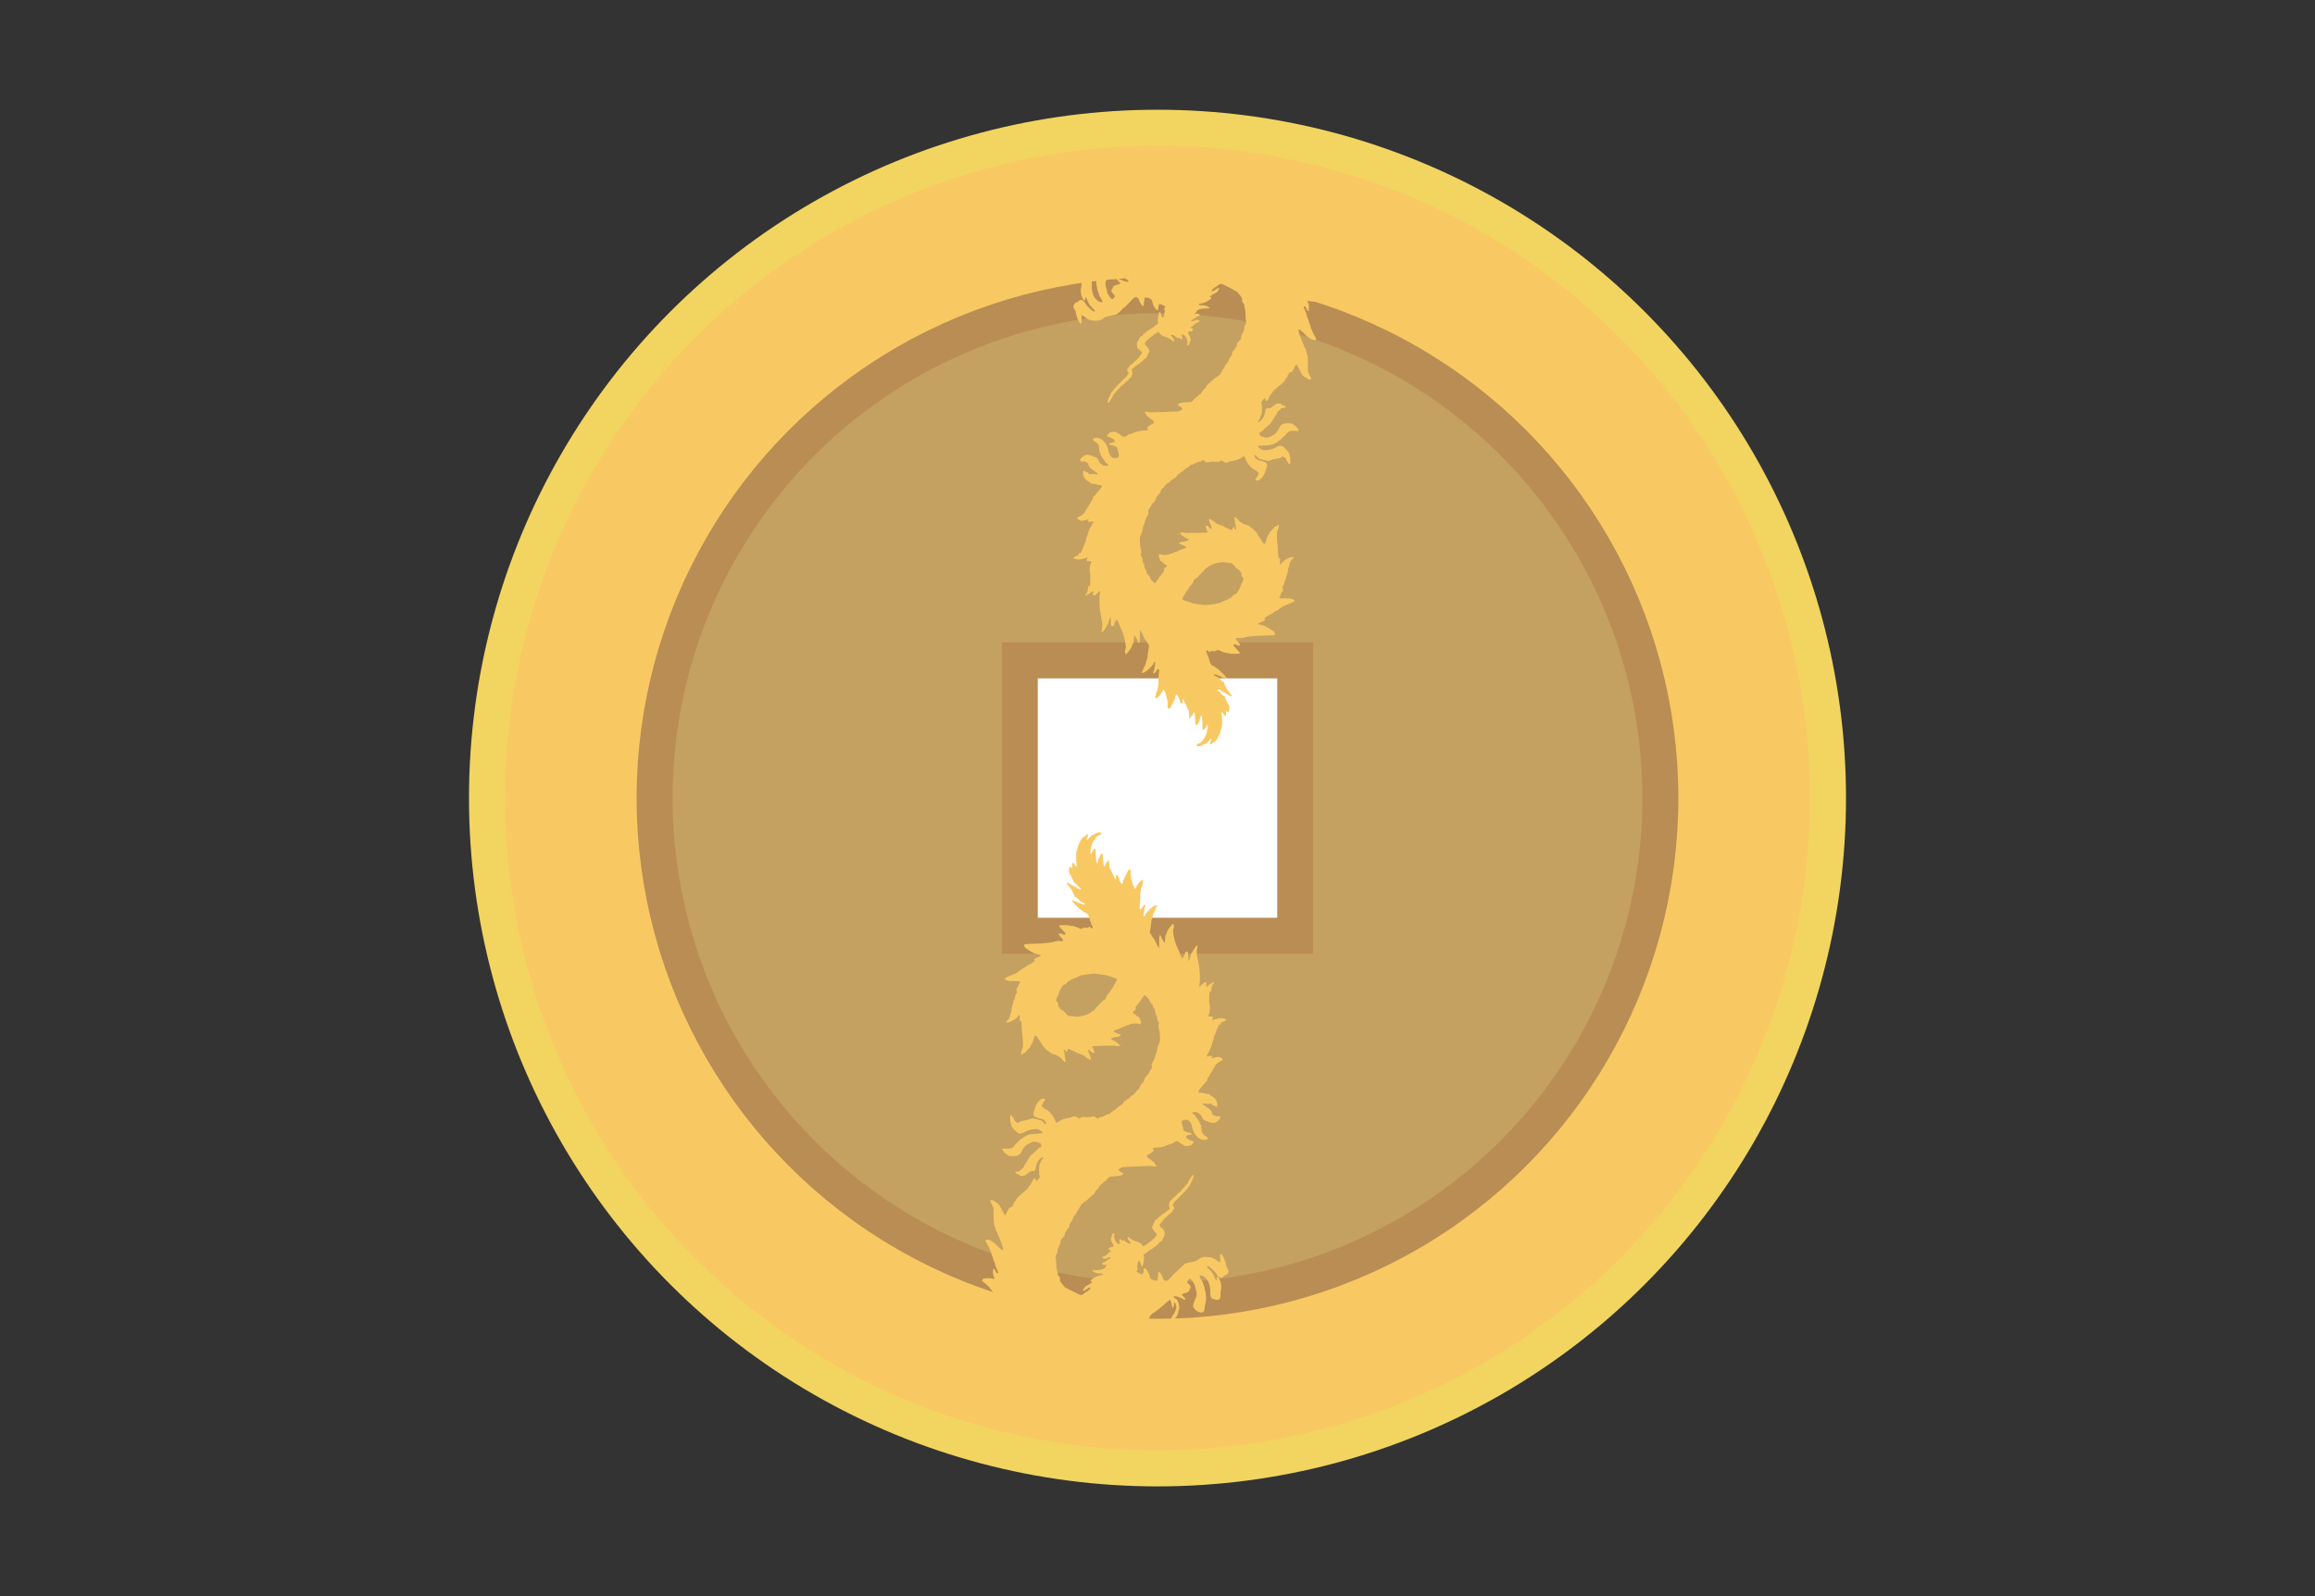 <svg width="580" height="400" xmlns="http://www.w3.org/2000/svg">
 <rect width="100%" height="100%" fill="#333333" stroke="none"/>
 <!-- Created with Method Draw - http://github.com/duopixel/Method-Draw/ -->

 <g stroke="null">
  <title>background</title>
  <rect stroke="null" fill="#ffffff" opacity="0" id="canvas_background" height="402" width="582" y="-1" x="-1"/>
  <g stroke="null" display="none" id="canvasGrid">
   <rect stroke="null" fill="url(#gridpattern)" stroke-width="0" y="86" x="183" height="400" width="580" id="svg_1"/>
  </g>
 </g>
 <g stroke="null">
  <title>Layer 1</title>
  <ellipse stroke="#f2d560" ry="168" rx="168" id="svg_2" cy="200" cx="290" stroke-width="9" fill="#f8c962"/>
  <ellipse stroke="#b98d53" ry="126" rx="126" id="svg_7" cy="200" cx="290" stroke-width="9" fill="#c4a061"/>
  <rect stroke="#b98d53" id="svg_11" height="69" width="69" y="165.5" x="255.5" stroke-width="9" fill="#ffffff"/>
  <g id="svg_50" stroke="null" transform="rotate(-1.148 214.977,201.006) ">
   <g fill="#b98d53" id="svg_31" transform="matrix(0.01,0,0,-0.011,-2248.481,-1735.931) ">
    <path d="m255355.959,-162274.828c-1,-2 -3,-12 -5,-23c-6,-35 -9,-50 -16,-61c-4,-6 -13,-41 -20,-78c-7,-36 -16,-66 -21,-66c-4,0 -5,-4 -2,-10c3,-5 -1,-20 -9,-33c-9,-12 -17,-32 -19,-43c-1,-11 -12,-33 -24,-48c-12,-15 -19,-34 -16,-42c3,-8 1,-14 -5,-14c-5,0 -19,-19 -30,-42c-11,-24 -38,-58 -61,-77c-23,-19 -41,-40 -41,-46c0,-7 -8,-19 -18,-28c-24,-22 -42,-5 -42,39c0,40 -16,84 -36,98c-8,7 -16,20 -18,31c-2,15 -12,21 -37,23c-30,2 -35,-1 -47,-30c-7,-18 -21,-51 -31,-73c-10,-22 -19,-44 -21,-50c-6,-25 -41,-85 -54,-92c-8,-4 -40,-37 -71,-73c-33,-38 -65,-65 -77,-66c-11,-1 -32,-13 -47,-27c-14,-15 -43,-40 -63,-58c-21,-17 -35,-35 -32,-40c3,-5 -11,-25 -30,-45c-20,-21 -36,-43 -36,-51c0,-24 -1,-28 -17,-45c-10,-11 -17,-42 -19,-85c-4,-76 -17,-110 -48,-119c-29,-9 -86,-61 -125,-115c-14,-19 -51,-56 -83,-84c-110,-94 -128,-112 -128,-134c0,-26 -82,-111 -108,-111c-10,0 -32,-11 -48,-25c-16,-14 -35,-25 -41,-25c-7,0 -13,-4 -13,-10c0,-5 -6,-10 -12,-10c-7,0 -27,-14 -45,-30c-18,-17 -35,-30 -38,-30c-8,0 -60,-37 -116,-82c-26,-21 -50,-38 -53,-38c-3,0 -15,-9 -26,-20c-12,-12 -25,-18 -31,-14c-15,9 -31,53 -36,97c-2,22 -9,51 -14,65l-10,27l-19,-25c-12,-15 -20,-41 -20,-67c0,-61 -21,-54 -43,13c-16,52 -16,58 0,107c9,29 28,66 42,84c34,42 83,110 99,140c8,13 20,27 29,30c8,3 46,38 85,77c38,39 75,71 80,71c6,0 14,7 17,16c3,8 27,35 54,59c26,24 47,48 47,53c0,5 6,23 14,40c26,61 39,144 32,212c-9,85 -45,139 -119,175c-47,22 -67,25 -209,30l-156,5l-41,37c-23,20 -41,43 -41,50c0,8 -5,19 -12,26c-9,9 -14,7 -24,-6c-18,-23 -17,-42 5,-88c21,-42 38,-59 88,-87c25,-14 57,-17 171,-17c131,0 142,-2 167,-22c56,-47 65,-59 65,-82c0,-14 7,-32 16,-41c11,-10 14,-26 11,-48c-8,-48 -12,-66 -19,-73c-4,-3 -4,-12 -1,-20c3,-8 0,-14 -6,-14c-6,0 -11,-7 -11,-15c0,-8 -11,-25 -25,-39c-14,-14 -25,-34 -25,-46c0,-12 -9,-24 -23,-29c-13,-5 -34,-24 -48,-41c-13,-18 -32,-40 -42,-49c-52,-47 -69,-61 -76,-61c-4,0 -36,-31 -72,-69c-75,-80 -101,-111 -93,-111c3,0 -2,-7 -10,-16c-9,-8 -17,-22 -17,-30c-1,-8 -3,-17 -4,-21c-1,-5 -6,-23 -10,-41c-4,-18 -12,-35 -16,-38c-14,-8 -11,-65 6,-125c23,-78 33,-94 75,-118c37,-20 56,-46 42,-55c-16,-9 -120,13 -152,33c-19,11 -45,21 -57,21c-13,0 -24,8 -28,20c-8,26 -41,26 -48,0c-4,-15 7,-30 39,-59c24,-21 44,-41 44,-45c0,-11 -60,-36 -89,-36c-34,0 -101,-36 -101,-55c0,-7 -9,-24 -20,-38c-30,-37 -25,-58 25,-108c24,-24 45,-48 45,-53c0,-5 -14,-23 -31,-41c-30,-30 -33,-31 -59,-18c-39,19 -110,131 -110,172c0,17 -7,48 -16,69c-21,51 -23,145 -3,168c8,11 24,39 34,64c10,25 27,65 38,89c11,26 16,53 12,68c-7,29 -92,113 -114,113c-9,0 -28,6 -42,14c-22,11 -46,14 -81,7c-21,-4 -48,-48 -48,-80c0,-20 -7,-58 -16,-86c-8,-27 -18,-59 -21,-70c-9,-29 -10,-175 -1,-210c3,-16 12,-57 19,-90c7,-33 17,-69 23,-80c5,-11 12,-30 13,-42c3,-21 14,-40 71,-130c29,-45 19,-57 -40,-48c-50,8 -115,63 -159,136c-30,51 -55,178 -46,241c12,94 -27,178 -75,162c-12,-3 -27,1 -38,11c-15,14 -29,16 -63,11c-64,-10 -74,-26 -78,-126c-2,-47 -8,-91 -13,-98c-16,-23 -15,-124 3,-177c39,-118 92,-154 95,-66c1,34 18,31 31,-7c6,-16 15,-35 21,-43c6,-8 15,-25 19,-39c4,-14 15,-34 25,-45c9,-11 21,-28 26,-37c5,-9 35,-39 66,-66c42,-37 53,-53 45,-61c-16,-16 -22,-14 -80,25c-49,34 -146,130 -147,146c0,4 -11,19 -24,33c-14,15 -26,31 -28,37c-2,5 -23,13 -47,18c-39,7 -46,5 -76,-21c-18,-16 -41,-29 -51,-29c-24,0 -34,-8 -62,-44c-29,-38 -28,-62 8,-115c20,-29 30,-57 30,-80c0,-44 61,-195 92,-228c41,-44 51,-28 49,74c-2,91 6,116 29,88c7,-8 18,-15 25,-15c6,0 19,-8 29,-18c20,-23 111,-69 151,-77c17,-3 67,-9 111,-12c64,-4 89,-2 114,11c18,9 39,16 46,16c7,0 25,10 41,23c31,26 86,43 183,57c121,17 185,35 188,53c2,9 9,17 15,17c6,0 20,9 32,19c49,48 113,101 120,101c9,0 69,53 173,151c64,61 77,69 111,69c35,0 71,-22 71,-44c0,-4 13,-35 29,-69c27,-56 74,-107 88,-94c2,3 9,34 13,69c5,35 11,72 14,83c2,11 5,26 5,33c1,16 42,15 106,-3c56,-17 85,-46 85,-86c0,-20 38,-108 51,-119c4,-3 9,-15 13,-27c7,-21 64,-58 74,-48c3,3 6,24 7,48c3,57 30,100 59,91c31,-10 115,-55 122,-65c2,-5 -4,-16 -15,-25c-16,-14 -17,-22 -10,-42c6,-14 7,-39 3,-56c-4,-17 -8,-38 -9,-46c-2,-8 -8,-30 -15,-48c-19,-50 -42,-38 -60,32c-17,60 -44,91 -54,59c-33,-117 -46,-193 -37,-216c12,-31 6,-54 -13,-54c-18,0 -86,-42 -86,-54c0,-5 -6,-9 -13,-9c-8,0 -24,-9 -37,-20c-13,-11 -31,-20 -41,-20c-10,0 -22,-6 -26,-14c-4,-7 -30,-23 -56,-35c-26,-12 -51,-28 -54,-36c-3,-8 -11,-15 -18,-15c-8,0 -23,-13 -35,-30c-12,-16 -27,-30 -34,-30c-21,0 -66,-40 -66,-59c0,-9 -9,-24 -20,-34c-11,-9 -20,-25 -20,-35c0,-10 -5,-23 -11,-29c-8,-8 -9,-25 -4,-50c5,-21 8,-41 7,-44c-2,-9 36,-48 81,-83c20,-16 37,-36 37,-43c0,-8 -20,-33 -45,-57c-25,-25 -45,-48 -45,-53c0,-7 -64,-63 -73,-63c-2,0 -23,-18 -47,-40c-23,-22 -52,-42 -62,-46c-20,-6 -58,-39 -58,-49c0,-7 -17,-28 -44,-55c-20,-20 -20,-20 2,-50c28,-37 28,-50 -3,-86c-14,-16 -25,-32 -25,-36c0,-4 -14,-15 -31,-24c-18,-9 -56,-40 -85,-70c-29,-30 -57,-54 -63,-54c-6,0 -20,-13 -32,-29c-12,-16 -30,-32 -41,-34c-11,-3 -22,-15 -25,-26c-3,-12 -12,-21 -19,-21c-8,0 -23,-14 -33,-31c-10,-17 -28,-37 -40,-45c-11,-8 -35,-43 -51,-77c-17,-34 -37,-71 -45,-81c-8,-11 -15,-29 -15,-41c0,-12 -5,-26 -10,-31c-8,-8 -7,-14 3,-22c11,-9 19,-6 39,16c27,29 98,128 98,137c0,12 44,65 54,65c6,0 19,14 28,30c9,17 32,39 51,50c18,11 40,31 47,45c7,13 22,27 33,31c19,6 37,19 88,64c48,42 58,50 68,50c5,0 19,13 31,29c11,17 30,33 41,36c43,14 69,120 44,178c-4,11 -3,23 4,30c6,6 11,7 11,3c0,-4 19,9 42,29c23,19 66,47 95,60c29,14 56,31 60,39c4,8 25,21 46,30c22,9 41,25 44,36c3,11 13,20 23,20c28,0 54,30 80,90c13,30 30,63 38,72c12,15 10,24 -17,71c-17,29 -41,58 -54,64c-15,7 -27,23 -30,40c-5,23 2,35 36,71c23,23 46,42 53,42c6,0 19,11 28,25c9,14 26,25 37,25c11,0 36,16 56,35c20,19 44,35 55,35c10,0 27,9 39,21c18,18 24,19 44,9c13,-7 28,-23 34,-36c6,-13 17,-24 25,-24c7,0 19,-7 26,-15c7,-8 21,-15 31,-15c11,0 19,-4 19,-9c0,-4 11,-6 25,-3c14,2 25,0 25,-6c0,-6 21,-18 48,-25c26,-8 65,-31 86,-51c46,-41 52,-43 59,-17c6,23 -7,47 -45,88c-31,32 -31,53 0,53c21,0 113,-52 131,-74c10,-12 17,-13 34,-4c18,9 24,7 43,-17c12,-15 26,-25 32,-21c13,8 21,65 10,72c-4,3 -8,14 -8,25c0,19 29,27 44,12c4,-5 12,-8 18,-8c6,0 16,-9 22,-20c6,-11 16,-23 22,-27c7,-4 15,-25 19,-45c4,-21 11,-44 17,-50c7,-9 7,-17 0,-26c-15,-18 -8,-73 9,-69c24,6 39,24 39,47c0,12 6,28 14,34c31,26 28,65 -9,136c-39,76 -43,95 -17,96c53,2 88,11 100,26c19,27 14,41 -18,48c-29,6 -52,25 -30,25c12,0 63,34 101,68c14,12 48,31 74,40c27,10 50,23 52,29c6,18 -72,39 -100,26c-46,-22 -73,-29 -94,-25c-33,5 -28,15 20,37c23,10 61,32 85,48c23,15 42,25 42,22c0,-3 14,2 32,11l31,16l-24,20c-18,14 -34,18 -66,14c-46,-6 -59,9 -21,23c13,5 23,17 23,27c0,38 103,68 227,66c107,-2 131,10 71,33c-21,9 -47,21 -58,27c-11,6 -53,12 -94,14c-40,1 -78,7 -83,12c-15,15 16,32 66,33c26,1 49,6 52,11c3,4 15,8 27,8c12,0 55,18 95,40c51,29 72,46 72,60c0,13 -7,20 -20,20c-11,0 -20,4 -20,8c0,10 135,82 154,82c15,0 86,79 86,96c0,22 -24,21 -59,-3c-18,-13 -39,-23 -46,-23c-7,0 -18,-7 -25,-15c-14,-16 -60,-21 -60,-6c0,19 57,71 90,82c19,7 51,24 70,39c60,46 84,47 175,2c44,-22 133,-66 198,-97c64,-32 117,-61 117,-65c0,-4 25,-34 55,-66c51,-56 54,-62 55,-111c0,-46 4,-56 30,-79c23,-21 28,-32 23,-55c-3,-16 -1,-35 4,-41c15,-19 26,-112 24,-204c-1,-44 3,-92 8,-107c12,-30 4,-56 -31,-100c-15,-19 -21,-38 -20,-65c2,-27 -5,-49 -23,-76c-14,-20 -25,-41 -25,-45c0,-5 -7,-14 -15,-21c-9,-7 -15,-29 -15,-54c0,-37 -5,-46 -56,-91c-52,-47 -61,-63 -63,-108c-1,-9 -10,-25 -21,-34c-11,-10 -20,-21 -20,-25c0,-5 -18,-26 -40,-48c-22,-22 -39,-43 -39,-47c6,-35 -6,-64 -41,-98c-21,-22 -39,-45 -40,-51c0,-26 -42,-93 -60,-99c-11,-4 -30,-27 -42,-53c-12,-26 -30,-53 -40,-60c-10,-7 -27,-30 -37,-51c-11,-20 -27,-43 -35,-50c-9,-7 -13,-17 -10,-22c3,-5 -6,-13 -19,-18c-14,-6 -28,-14 -31,-19c-3,-5 -31,-22 -62,-38c-31,-16 -63,-39 -71,-51c-9,-13 -21,-23 -28,-23c-7,0 -27,-16 -46,-35c-19,-19 -46,-40 -61,-46c-16,-6 -28,-16 -28,-22c0,-17 -44,-77 -56,-77c-13,0 -49,-39 -57,-62c-4,-10 -11,-18 -16,-18c-5,0 -12,-8 -16,-19c-3,-10 -18,-21 -33,-24c-16,-3 -34,-17 -42,-31c-7,-14 -22,-26 -32,-26c-10,0 -43,-25 -74,-55c-38,-39 -63,-55 -82,-56c-15,0 -54,-2 -87,-4c-33,-2 -82,-4 -110,-5c-65,-2 -113,-19 -121,-43c-6,-21 10,-37 37,-37c8,0 30,-15 47,-33l33,-34l-51,-26l-50,-26l-370,-7c-246,-5 -373,-4 -382,3c-16,13 -95,16 -102,4c-3,-4 3,-16 14,-26c11,-10 20,-26 20,-37c0,-10 4,-18 9,-18c4,0 20,-10 34,-22c47,-40 91,-73 92,-68c0,3 15,-9 33,-25c39,-37 35,-56 -14,-74c-53,-19 -134,-72 -134,-88c0,-7 5,-22 12,-33c7,-10 10,-21 8,-24c-3,-2 -52,-5 -110,-7c-104,-2 -184,-17 -247,-45c-17,-8 -35,-14 -40,-13c-4,1 -21,-3 -36,-9c-16,-7 -37,-12 -48,-12c-10,0 -27,-8 -37,-17c-39,-39 -117,-47 -142,-15c-10,13 -66,50 -116,75c-44,23 -56,25 -116,18c-59,-6 -73,-12 -103,-41c-50,-48 -46,-66 15,-74c27,-4 50,-11 50,-15c0,-5 17,-16 39,-24c38,-16 55,-44 45,-72c-4,-8 -31,-16 -70,-20c-35,-4 -66,-11 -69,-15c-9,-15 37,-44 67,-42c17,1 41,-4 54,-13c13,-8 32,-15 43,-15c11,0 24,-8 29,-17c17,-32 55,-200 49,-215c-3,-8 -26,-21 -52,-28c-99,-28 -180,30 -201,142c-22,119 -64,197 -142,264c-68,58 -186,77 -239,39c-17,-13 -17,-15 5,-38c13,-14 34,-28 46,-31c12,-3 38,-25 57,-48c31,-39 34,-49 35,-113c1,-53 6,-79 23,-105c11,-19 21,-42 21,-50c0,-8 22,-42 48,-75c27,-33 51,-68 55,-77c3,-10 11,-18 17,-18c18,0 50,-34 50,-53c0,-17 -6,-18 -60,-14c-42,3 -68,10 -83,24c-12,11 -31,25 -43,31c-11,6 -32,33 -45,59c-30,61 -48,83 -67,83c-7,0 -28,7 -45,14c-134,62 -213,66 -271,16c-17,-15 -41,-32 -52,-38c-25,-13 -38,-63 -21,-75c7,-4 33,-5 58,-2c25,3 49,2 53,-2c4,-5 11,-8 14,-8c12,-1 57,-28 64,-39c4,-6 8,-23 8,-37c0,-27 53,-84 102,-110c12,-6 38,-25 56,-40c18,-16 39,-29 46,-29c14,0 30,-29 21,-38c-3,-3 -28,0 -56,6c-28,7 -74,9 -104,6c-47,-6 -54,-4 -64,15c-7,11 -19,21 -28,21c-8,0 -31,9 -50,21c-43,27 -63,19 -63,-24c0,-85 51,-164 128,-199c23,-11 48,-28 55,-39c9,-14 23,-19 55,-19c24,0 53,-5 64,-11c11,-6 50,-14 86,-17c96,-10 100,-25 26,-103c-88,-93 -156,-159 -164,-159c-4,0 -11,-15 -14,-33c-3,-19 -17,-44 -30,-56c-14,-13 -30,-36 -37,-53c-7,-16 -28,-47 -47,-68c-18,-21 -33,-41 -32,-45c0,-3 -13,-22 -29,-41c-17,-19 -31,-41 -31,-49c0,-22 -118,-105 -151,-105c-34,0 -58,-33 -37,-53c32,-29 87,-49 120,-43c126,24 158,28 158,18c0,-5 -7,-13 -16,-16c-14,-5 -14,-9 -3,-22c13,-16 56,-15 107,1c31,10 30,-18 -3,-57c-14,-16 -25,-36 -25,-43c0,-8 -11,-26 -25,-41c-14,-15 -30,-44 -35,-65c-6,-21 -15,-41 -20,-44c-6,-3 -10,-16 -10,-27c0,-11 -9,-35 -19,-52c-10,-17 -24,-58 -31,-91c-7,-33 -19,-64 -27,-70c-7,-6 -19,-29 -26,-51c-7,-23 -30,-74 -52,-113c-35,-62 -43,-71 -63,-66c-20,5 -23,3 -18,-13c8,-24 -9,-38 -57,-46c-21,-4 -48,-17 -60,-29l-21,-21l35,-14c18,-8 54,-17 79,-19c50,-4 198,21 214,37c5,5 14,10 18,10c14,0 9,-29 -7,-37c-9,-5 -12,-17 -8,-31c6,-23 6,-23 70,-24c38,0 43,-3 43,-23c0,-12 -6,-28 -14,-34c-19,-16 -40,-165 -27,-190c18,-33 14,-245 -6,-304c-12,-35 -19,-46 -21,-32c-9,44 -22,37 -22,-12c0,-58 -31,-138 -60,-153c-25,-14 -25,-26 -1,-33c12,-3 22,1 25,9c3,8 13,14 23,14c10,0 34,13 53,28c40,33 80,56 86,49c3,-2 1,-23 -5,-46c-10,-44 -9,-45 30,-55c21,-5 28,-2 32,14c3,11 13,20 24,20c10,0 32,17 50,37c27,33 32,36 39,20c3,-10 0,-37 -7,-60c-20,-60 -18,-317 4,-427c45,-235 51,-278 39,-333c-17,-78 -22,-117 -16,-117c13,0 74,53 74,65c0,6 9,20 20,30c11,10 20,23 20,29c0,6 16,28 35,48c19,20 30,38 25,40c-6,2 0,25 14,53c13,28 26,59 30,69c12,34 19,8 17,-61c0,-38 1,-84 5,-104c4,-31 9,-36 29,-33c36,3 44,11 51,49c3,19 10,35 16,35c5,0 14,14 19,30c18,50 44,39 69,-27c12,-32 34,-85 49,-118c74,-160 94,-220 115,-358c15,-96 16,-111 3,-131c-9,-12 -16,-31 -17,-42c-4,-30 11,-84 24,-84c6,0 37,31 69,68c75,88 70,81 87,130c7,24 19,46 27,50c12,7 21,57 26,141c3,48 21,49 42,1c10,-22 21,-40 26,-40c4,0 15,-23 24,-50c9,-28 20,-50 25,-50c19,0 31,66 33,179c0,66 3,121 7,121c3,0 25,-39 50,-87c24,-49 50,-101 59,-118c8,-16 25,-38 38,-48c13,-10 23,-23 23,-29c0,-6 12,-27 26,-46c24,-31 25,-38 16,-70c-16,-53 -30,-128 -37,-195c-3,-32 -14,-77 -25,-100c-11,-22 -20,-47 -20,-56c0,-21 -38,-97 -56,-111c-7,-7 -14,-19 -14,-27c0,-8 -8,-27 -18,-41c-38,-55 -38,-55 7,-49c23,2 50,12 60,21c9,9 22,16 27,16c5,0 17,9 27,20c9,11 24,20 32,20c9,0 21,11 27,25c6,14 19,25 28,25c10,0 20,9 23,21c3,11 15,23 26,26c14,3 21,13 21,29c0,13 9,28 19,34c17,9 20,6 23,-18c3,-30 -31,-173 -51,-210c-10,-18 -9,-23 3,-28c16,-6 73,39 81,65c2,9 14,22 25,29c18,11 22,9 32,-13c8,-18 8,-31 0,-48c-6,-12 -13,-89 -16,-172c-5,-153 -24,-246 -61,-298c-8,-12 -15,-34 -15,-49c0,-14 -5,-39 -10,-54c-13,-34 -11,-36 28,-25c33,10 117,89 126,119c7,21 54,72 66,72c17,0 11,-28 -7,-40c-15,-10 -15,-11 -1,-6c24,7 45,-23 52,-78c3,-27 13,-60 21,-72c12,-19 24,-149 15,-179c-13,-49 26,-81 61,-49c10,9 19,21 19,26c0,4 14,27 30,50c17,22 30,45 30,50c0,4 13,27 30,50c18,25 30,53 30,73c0,52 44,77 56,31c3,-14 12,-27 20,-30c8,-3 14,-15 14,-26c0,-17 34,-112 46,-128c1,-2 12,2 24,8c18,10 21,17 16,45c-4,21 -2,36 5,41c15,9 39,-22 39,-49c0,-10 11,-32 25,-49c13,-16 29,-46 35,-67c5,-21 20,-51 32,-67c19,-23 23,-41 23,-116c1,-95 8,-115 26,-75c6,13 22,31 35,38c14,7 29,28 36,51c6,21 17,38 23,38c19,0 27,-43 31,-169c2,-63 8,-119 13,-124c12,-12 61,28 61,49c0,7 4,14 8,16c11,4 52,106 52,129c0,34 18,29 32,-8c8,-25 13,-83 12,-170c-1,-118 1,-133 16,-133c20,0 62,44 81,84c34,72 54,14 24,-69c-8,-22 -15,-50 -15,-63c0,-31 -55,-134 -80,-150c-11,-7 -20,-19 -20,-27c0,-15 -74,-75 -92,-75c-16,0 -78,-32 -78,-40c0,-15 60,-32 90,-26c17,3 54,17 84,31c29,14 60,25 68,25c8,0 42,27 75,61c33,34 63,57 66,52c3,-5 -5,-31 -19,-58c-29,-61 -30,-75 -4,-75c11,0 20,4 20,8c0,5 18,17 40,27c54,24 120,87 120,113c0,12 4,22 10,22c10,0 60,99 60,119c0,6 4,19 9,29c31,56 42,126 40,249c-1,71 -6,134 -12,141c-5,7 -7,16 -3,19c10,10 39,-10 52,-35c17,-35 47,-63 56,-54c5,5 9,33 9,63c2,66 8,78 23,47c6,-12 18,-23 26,-23c43,0 52,135 12,178c-12,13 -22,28 -22,34c0,6 -15,38 -34,71c-25,45 -31,63 -22,72c8,8 7,10 -6,5c-17,-7 -108,71 -108,93c0,6 -10,14 -22,18c-29,8 -59,34 -53,45c7,10 63,3 79,-10c20,-17 138,-81 148,-81c6,0 26,-13 45,-30c33,-30 83,-41 83,-19c0,10 -37,58 -88,114c-10,11 -26,36 -35,55c-10,19 -22,42 -27,50c-14,22 -36,78 -39,100c0,6 -6,10 -12,10c-5,0 -7,-4 -4,-10c15,-25 -12,-6 -54,38c-54,55 -96,86 -131,95c-40,11 -56,25 -44,37c7,7 26,6 65,-6c76,-23 129,-46 129,-56c0,-4 8,-8 19,-8c10,0 35,-7 54,-15c81,-34 76,-14 -22,82c-87,86 -140,131 -180,152c-14,7 -30,19 -36,25c-5,7 -25,16 -44,22c-19,5 -39,18 -45,29c-6,11 -15,23 -20,27c-5,3 -17,38 -27,76c-10,39 -30,97 -45,129c-40,83 -40,93 -3,93c22,0 32,-5 36,-20c6,-24 12,-24 38,-5c14,12 34,14 80,9c49,-5 64,-3 77,10c18,18 54,21 63,6c3,-5 15,-10 25,-10c10,0 25,-7 34,-15c8,-8 24,-15 36,-15c11,0 37,-7 57,-15c20,-9 43,-13 52,-10c9,2 27,-1 41,-8c34,-17 265,-23 275,-6c5,6 -12,31 -41,59c-88,86 -114,117 -114,134c0,22 40,21 88,-2c41,-20 82,-18 82,4c0,8 -18,32 -39,53c-22,22 -47,52 -57,66c-15,23 -15,28 -3,36c8,5 23,6 34,3c32,-10 153,-6 175,6c37,20 258,35 505,35c169,-1 244,3 252,11c16,16 2,66 -23,79c-11,6 -35,22 -54,37c-20,15 -53,35 -75,45c-22,10 -51,26 -65,35c-14,10 -58,24 -99,33c-119,25 -120,34 -3,74c46,16 86,31 88,34c3,3 0,14 -7,26c-7,11 -11,22 -9,23c38,27 120,70 141,75c16,3 34,12 40,19c6,8 17,14 24,14c8,0 26,11 42,24c15,13 42,27 60,30c17,4 37,14 44,23c7,8 22,19 34,24c20,9 38,20 87,52c14,9 39,18 55,19c15,1 34,8 41,15c7,7 22,13 32,13c17,0 96,32 150,59c26,14 16,34 -20,44c-19,5 -38,13 -41,19c-4,6 -69,11 -158,11c-103,2 -151,6 -151,13c0,6 10,24 21,39c12,15 23,38 25,52c1,14 12,32 24,40c32,22 39,52 22,87c-12,22 -12,31 -3,34c13,4 51,74 51,95c0,19 24,67 33,67c5,0 5,4 2,10c-3,5 0,24 8,42c36,84 47,117 51,163c3,28 15,68 26,90c11,21 20,49 20,62c0,12 8,30 18,40c11,10 22,26 25,36c4,9 13,17 21,17c14,0 36,28 36,46c0,16 -120,-5 -146,-25c-15,-12 -35,-21 -44,-21c-10,0 -32,-14 -50,-30c-18,-16 -36,-30 -41,-30c-5,0 -16,-11 -25,-25c-24,-37 -48,-33 -40,7c6,33 9,73 7,95c-1,6 -11,13 -23,15c-23,3 -23,6 -25,153c-1,83 -6,175 -11,205c-6,30 -9,96 -8,145c1,76 6,99 29,146c28,57 35,103 17,114c-5,3 -10,3 -10,-2c0,-12 -59,-43 -81,-43c-10,0 -19,-6 -19,-14c0,-8 -27,-36 -60,-61c-36,-28 -60,-54 -60,-65c0,-11 -8,-24 -17,-29c-21,-11 -43,-55 -68,-134c-25,-79 -36,-93 -61,-77c-10,6 -30,30 -44,52c-14,23 -29,46 -35,52c-23,26 -55,76 -55,86c0,5 -4,10 -10,10c-5,0 -10,7 -10,16c0,19 -104,124 -143,143c-15,8 -45,29 -65,46c-25,21 -48,32 -72,32c-48,1 -175,76 -203,119c-12,19 -26,34 -31,34c-5,0 -14,8 -21,17c-11,15 -15,15 -29,4c-10,-9 -13,-18 -7,-25c5,-6 11,-46 13,-88c3,-43 10,-84 17,-92c7,-8 11,-29 9,-47l-3,-32l-31,26c-43,36 -64,35 -64,-3c0,-16 -2,-30 -5,-30c-12,0 -101,33 -105,40c-3,4 -23,13 -45,20c-22,7 -47,18 -55,25c-8,7 -40,20 -70,30c-30,10 -59,21 -65,26c-5,5 -17,9 -26,9c-10,0 -39,18 -64,40c-25,22 -51,40 -57,40c-5,0 -21,9 -35,19c-24,20 -53,19 -53,-2c0,-12 46,-141 61,-169c5,-10 9,-22 9,-28c0,-16 -40,-12 -46,5c-3,8 -14,17 -25,20c-10,4 -19,12 -19,20c0,17 -53,27 -62,12c-4,-7 -5,-19 -2,-27c4,-8 12,-33 18,-55c6,-22 18,-45 26,-52c8,-7 13,-13 10,-13c-42,-8 -568,-7 -581,1c-29,15 -112,16 -117,1c-7,-21 63,-78 143,-117c41,-20 75,-40 75,-45c0,-5 -12,-12 -27,-16c-16,-3 -41,-10 -57,-15c-16,-5 -50,-9 -75,-9c-55,0 -119,-34 -86,-46c28,-9 137,-54 155,-64c22,-11 18,-34 -5,-38c-46,-8 -185,-54 -190,-63c-4,-5 -16,-9 -28,-9c-13,0 -40,-9 -62,-20c-22,-11 -48,-20 -58,-20c-10,0 -33,-6 -50,-14c-48,-21 -179,-27 -212,-10c-38,20 -54,18 -66,-10c-8,-18 -7,-30 5,-54c9,-17 16,-40 16,-51c0,-13 15,-29 45,-47c25,-14 45,-30 45,-35c0,-6 15,-16 33,-24c49,-20 61,-38 39,-57c-9,-9 -27,-19 -38,-22c-23,-7 -39,-56 -22,-67c5,-3 -24,-40 -66,-82c-42,-42 -76,-80 -76,-84c0,-4 -16,-25 -35,-47c-19,-21 -35,-41 -35,-45c0,-3 -4,-12 -9,-20c-15,-24 -127,79 -135,124c-5,23 -20,45 -46,68c-33,28 -40,40 -40,69c0,27 -5,37 -19,41c-15,3 -20,18 -26,66c-5,41 -13,65 -25,74c-13,9 -18,30 -22,79c-3,54 -9,73 -28,93c-21,22 -22,29 -12,45c16,26 15,86 -3,135c-9,25 -14,81 -15,152c0,112 0,112 41,190c25,49 38,87 36,102c-3,14 7,46 24,78c16,30 29,63 29,72c0,21 47,114 79,158c20,26 22,38 17,76c-6,38 -4,47 13,59c11,8 25,26 32,41c7,15 16,27 20,27c5,0 12,15 17,32c5,21 15,34 28,36c25,5 73,58 81,91c10,41 42,88 63,94c11,3 24,16 29,30c5,14 14,26 20,28c6,2 12,14 14,26c4,26 45,73 63,73c7,0 21,15 33,33c22,36 80,83 97,79c6,-1 32,18 58,43c27,25 57,45 67,45c11,0 22,7 25,15c4,8 14,15 24,15c18,0 37,18 55,52c5,11 43,37 83,59c40,21 82,48 92,61c10,13 47,36 83,53c37,17 68,37 70,47c4,13 15,18 40,18c19,0 65,15 106,36c46,23 78,33 91,29c13,-4 30,1 46,14c36,28 50,26 91,-9c23,-21 41,-29 56,-25c49,12 176,21 193,14c35,-14 99,-9 134,9l34,19l42,-29c44,-30 101,-37 122,-16c7,7 40,15 74,19c124,15 207,38 263,75c30,20 61,34 69,31c8,-3 19,-23 26,-44c15,-45 44,-97 79,-138c14,-17 35,-43 46,-58c11,-15 25,-27 32,-27c6,0 18,-9 25,-19c8,-11 27,-21 42,-24c15,-2 36,-13 45,-24c9,-11 26,-26 39,-32c12,-7 22,-18 22,-26c0,-17 -41,-82 -71,-112c-33,-32 -19,-53 35,-53c25,0 48,5 51,10c4,6 24,22 46,35c22,15 48,43 60,67c12,24 25,45 28,48c4,3 15,32 26,65c10,33 24,65 31,70c12,10 14,75 3,75c-4,0 -9,8 -11,18c-4,12 -22,23 -52,32c-26,7 -49,17 -52,21c-3,5 -21,9 -40,9c-45,0 -103,30 -131,69c-52,70 -7,85 50,16c28,-33 45,-45 65,-45c15,0 45,-9 68,-19c23,-11 53,-17 68,-14c17,4 33,-1 45,-11c11,-10 22,-13 25,-8c3,6 29,13 56,17c27,4 53,11 56,16c3,5 9,7 14,4c5,-3 27,-1 48,5c22,5 61,12 87,14c26,3 55,11 64,19c33,29 51,28 92,-6c21,-17 39,-38 39,-45c0,-8 15,-35 32,-60c18,-26 34,-49 35,-51c1,-2 9,2 18,9c18,15 21,134 3,177c-12,31 -14,39 -16,68c-1,11 -38,54 -82,96c-77,73 -82,76 -131,78c-37,1 -62,-5 -86,-19c-58,-34 -144,-60 -218,-67c-126,-11 -122,-11 -199,28c-50,25 -68,51 -47,72c7,7 14,7 24,-1c8,-7 17,-9 21,-5c3,4 61,8 129,9c102,1 136,6 207,29c55,18 92,36 103,52c10,12 27,23 38,23c11,0 40,20 64,45c25,24 58,51 74,60c16,8 32,24 36,35c3,11 10,20 15,20c5,0 18,9 29,21c27,30 83,40 184,32c84,-6 87,-5 87,15c0,12 -9,26 -20,32c-11,6 -20,17 -20,25c0,9 -12,23 -28,33c-15,9 -42,28 -61,42c-23,18 -46,25 -79,26c-26,1 -63,2 -82,3c-61,4 -160,-30 -160,-54c0,-8 -4,-15 -10,-15c-5,0 -21,-22 -35,-50c-14,-27 -34,-54 -45,-60c-11,-6 -20,-16 -20,-23c0,-19 -60,-55 -144,-87c-89,-35 -125,-37 -181,-10c-22,10 -43,16 -48,13c-12,-7 -37,17 -37,37c0,10 -6,20 -12,23c-18,6 19,47 42,47c15,0 47,25 116,90c12,11 26,20 33,20c6,0 14,7 17,15c3,8 15,17 27,21c19,6 55,43 87,89c8,12 27,40 41,61c15,22 36,48 47,60c11,11 28,36 37,55c24,48 45,69 67,69c11,0 22,9 25,20c6,22 24,28 93,32c28,2 45,8 45,16c0,6 -3,11 -7,10c-4,-2 -14,6 -22,17c-9,11 -16,16 -16,11c0,-5 -7,-3 -15,4c-8,6 -19,9 -25,5c-5,-3 -10,0 -10,7c0,40 -145,46 -179,7c-8,-11 -21,-19 -27,-19c-6,0 -28,-14 -50,-30c-32,-26 -45,-30 -87,-29c-56,3 -72,-11 -83,-70c-4,-20 -10,-40 -14,-46c-4,-5 -10,-26 -14,-45c-4,-25 -22,-51 -59,-87c-72,-71 -146,-88 -83,-20c26,29 56,83 56,103c0,7 7,17 15,21c21,12 28,238 8,255c-17,13 -2,42 44,86c42,40 52,40 60,2c3,-17 10,-33 15,-36c12,-8 56,33 64,60c9,29 56,95 93,131c17,17 31,36 31,43c0,6 6,12 13,12c7,0 26,12 43,28c17,15 41,34 54,42c109,72 185,137 194,168c4,11 18,27 31,36c16,10 25,26 25,41c0,14 5,25 11,25c5,0 15,13 20,29c7,20 17,29 33,28c32,0 73,29 85,61c11,27 18,40 55,95l19,29l23,-28c13,-15 24,-33 24,-39c0,-7 6,-18 14,-24c8,-7 17,-25 21,-40c3,-16 15,-38 25,-49c11,-12 20,-26 20,-32c0,-16 61,-80 76,-80c7,0 28,-13 46,-29c20,-16 50,-31 75,-35c42,-6 43,-6 39,21c-5,36 -16,63 -26,63c-5,0 -11,14 -15,30c-4,18 -11,27 -18,23c-6,-4 -8,0 -4,10c3,9 2,19 -4,23c-7,4 -8,58 -3,157c7,158 -2,242 -31,300c-8,16 -15,43 -15,59c0,18 -5,28 -15,28c-8,0 -15,9 -15,19c0,10 -13,46 -29,78c-17,33 -40,88 -52,124c-12,35 -26,70 -32,77c-5,6 -6,12 -2,12c4,0 3,6 -3,13c-5,6 -13,33 -17,60c-7,43 -6,47 14,47c12,0 50,-29 93,-70c101,-98 109,-105 145,-119c17,-7 34,-19 37,-27c3,-8 16,-14 30,-14c14,0 28,-4 31,-10c8,-14 58,-13 72,1c14,14 2,51 -31,94c-13,17 -33,55 -46,85c-12,30 -28,67 -36,81c-7,14 -16,45 -20,68c-4,23 -13,49 -21,56c-7,8 -12,18 -11,22c3,14 -25,98 -36,105c-5,3 -11,21 -12,39c-1,17 -7,41 -13,53c-35,72 -68,156 -61,156c5,0 15,3 24,6c12,4 21,-6 35,-37c45,-102 70,-98 72,10c1,40 -3,76 -8,80c-15,9 -26,68 -15,75c6,3 22,0 36,-8c39,-20 214,-20 244,0c12,8 20,19 17,24c-4,6 -1,10 4,10c12,0 -25,40 -36,40c-5,0 -33,23 -63,50c-30,27 -59,53 -65,58c-5,5 -19,21 -30,37c-11,15 -32,41 -47,58c-16,18 -28,35 -28,38c0,11 -158,166 -194,191c-17,12 -33,25 -36,28c-3,3 -17,11 -32,17c-16,7 -28,16 -28,20c0,18 19,36 38,38c64,4 202,159 218,246c4,19 11,39 16,45c5,7 8,16 7,20c-1,5 3,22 9,37c28,67 8,119 -60,154c-51,26 -89,31 -152,19c-32,-6 -38,-5 -33,8c3,8 -3,26 -14,40c-19,24 -21,24 -40,8c-11,-9 -27,-18 -37,-18c-9,-1 -33,-5 -53,-9c-34,-6 -37,-5 -42,22c-4,20 1,39 19,65c25,39 31,73 14,83c-5,3 -10,14 -10,24c0,10 -12,28 -26,42c-22,21 -36,24 -105,25l-80,1l-31,-37c-16,-21 -38,-40 -48,-43c-13,-3 -19,-19 -24,-63c-3,-33 -7,-65 -8,-71c-2,-16 3,-17 -108,7c-51,11 -109,20 -127,20l-34,0l3,78c2,70 4,79 30,102c15,13 28,35 28,47c0,13 5,23 10,23c6,0 10,7 10,17c0,15 -1,15 -18,0c-10,-10 -26,-17 -35,-17c-10,0 -26,-5 -37,-12c-10,-7 -23,-8 -27,-4c-4,5 -3,11 3,13c6,2 28,19 48,38c21,19 46,37 57,40c15,5 17,10 9,25c-15,27 -44,33 -85,16c-24,-11 -43,-12 -59,-6c-13,5 -49,6 -80,3c-31,-3 -75,-1 -98,6c-24,6 -93,13 -155,15c-61,2 -116,7 -123,11c-6,4 -32,2 -56,-5c-25,-7 -48,-9 -52,-5c-4,4 16,28 43,53c28,26 54,55 57,64c10,26 -25,32 -64,11c-27,-14 -55,-17 -150,-16c-65,1 -126,7 -137,12c-11,6 -44,11 -75,11c-30,0 -57,4 -61,9c-7,13 41,58 85,79c19,9 62,42 95,74c32,32 62,58 66,58c3,0 19,19 35,42c16,23 49,63 74,89c25,26 44,52 42,58c-2,6 1,11 7,11c6,0 26,32 45,70c18,39 38,76 43,83c13,18 30,75 38,127c4,25 12,48 17,51c6,4 13,28 15,53l6,47l-84,-3c-82,-3 -84,-4 -81,-27c4,-29 -15,-77 -45,-114c-13,-16 -23,-37 -23,-48c0,-11 -7,-22 -15,-25c-8,-4 -15,-12 -15,-19c0,-6 -8,-19 -17,-28c-10,-9 -27,-33 -38,-54c-11,-21 -28,-44 -37,-51c-10,-7 -18,-21 -18,-31c0,-22 -29,-36 -43,-22c-5,5 -12,37 -16,71c-8,65 -19,80 -62,80c-28,0 -46,-31 -84,-148c-12,-34 -34,-77 -49,-95c-16,-17 -38,-51 -48,-74c-10,-24 -23,-43 -29,-43c-5,0 -19,-15 -30,-34c-26,-45 -49,-53 -71,-26c-12,15 -16,30 -11,49c5,23 4,24 -9,13c-9,-7 -29,-12 -44,-10c-32,2 -74,-17 -74,-34c0,-11 -6,-18 -78,-93c-39,-41 -54,-52 -107,-81c-16,-9 -38,-25 -48,-35c-10,-11 -26,-19 -37,-19c-10,0 -22,-4 -25,-10c-3,-5 -14,-10 -23,-10c-9,0 -28,-7 -42,-15c-53,-30 -72,-36 -85,-25c-10,9 -12,7 -9,-7c4,-14 -1,-19 -23,-21c-15,-1 -34,-10 -40,-19c-7,-9 -13,-14 -13,-10c0,4 -15,1 -34,-7c-39,-16 -96,-64 -96,-81c0,-17 -21,-34 -36,-28c-16,6 -7,31 23,63c59,63 68,71 82,68c10,-2 20,8 26,27c6,18 23,36 41,45c16,8 46,27 66,43c19,15 40,27 45,27c6,0 16,6 22,14c7,8 24,17 39,21c26,6 126,75 147,100c6,7 24,21 41,31c34,21 112,84 156,127c16,15 33,27 38,27c6,0 10,6 10,13c0,13 56,67 71,67c5,0 15,12 23,28c8,15 23,36 35,46c12,11 21,24 21,31c0,7 22,37 50,69c30,35 53,72 60,99c13,50 29,85 50,111c8,10 15,31 15,47l0,29l-75,0c-74,0 -75,-1 -96,-33c-40,-61 -84,-144 -84,-159c0,-9 -18,-33 -40,-54c-22,-22 -40,-42 -40,-46c0,-12 -113,-127 -120,-123c-8,5 4,78 18,116c35,85 54,174 47,216c-10,71 -22,83 -77,83c-27,0 -49,-1 -49,-2zm2285,-1487c3,-5 -1,-11 -9,-15c-9,-3 -12,-12 -9,-21c4,-9 -6,-41 -21,-71c-24,-48 -29,-52 -40,-38c-7,11 -19,15 -29,11c-19,-8 -12,-27 10,-27c34,0 10,-18 -28,-22c-48,-5 -98,10 -98,29c0,15 51,43 78,43c11,0 22,7 25,15c4,8 22,21 42,29c20,9 34,20 30,25c-3,6 0,19 7,31c13,21 33,26 42,11zm-1911,-7041c33,-6 65,-9 73,-6c7,3 19,-3 26,-13c7,-10 26,-26 41,-36c15,-10 34,-30 42,-46c9,-17 31,-33 60,-44c30,-12 45,-24 45,-35c0,-10 12,-25 26,-35c23,-15 26,-22 21,-56c-4,-33 -1,-41 20,-57c35,-26 33,-69 -5,-123c-18,-24 -38,-65 -46,-91c-8,-26 -32,-69 -53,-95c-22,-27 -42,-55 -46,-65c-6,-16 -63,-35 -75,-24c-3,4 -11,-6 -18,-21c-7,-18 -29,-37 -60,-52c-27,-13 -65,-32 -85,-41c-19,-10 -53,-21 -75,-25c-21,-4 -52,-16 -69,-28c-17,-12 -56,-25 -90,-29c-130,-18 -242,-29 -280,-29c-22,0 -56,0 -75,0c-19,0 -55,5 -80,10c-25,6 -85,16 -135,22c-49,7 -103,21 -120,31c-16,10 -38,18 -48,18c-9,0 -25,4 -35,9c-9,6 -33,12 -53,16c-20,3 -44,14 -53,24c-16,18 -15,22 20,77c21,33 41,61 46,62c4,2 8,10 8,18c0,8 17,31 39,52c21,20 41,47 45,59c4,12 29,41 57,63c34,29 49,49 49,66c0,13 5,24 10,24c6,0 15,11 20,24c4,13 20,26 34,30c24,6 78,50 155,127c20,19 43,40 51,45c9,5 23,21 32,36c10,15 31,29 48,33c17,4 34,13 37,20c2,8 21,19 41,26c19,6 49,20 66,29c17,10 71,23 121,30c49,6 91,13 93,15c7,6 117,-3 175,-15z" id="svg_32" stroke="#f2d560" fill="#f8c962"/>
    <path d="m255287.959,-162418.828c0,-11 3,-14 6,-6c3,7 2,16 -1,19c-3,4 -6,-2 -5,-13z" id="svg_33" stroke="#f2d560" fill="#f8c962"/>
    <path d="m255781.959,-162602.828c-3,-5 -1,-10 4,-10c6,0 11,5 11,10c0,6 -2,10 -4,10c-3,0 -8,-4 -11,-10z" id="svg_34" stroke="#f2d560" fill="#f8c962"/>
    <path d="m255556.959,-162842.828c0,-5 5,-10 11,-10c5,0 7,5 4,10c-3,6 -8,10 -11,10c-2,0 -4,-4 -4,-10z" id="svg_35" stroke="#f2d560" fill="#f8c962"/>
    <path d="m255426.959,-162962.828c0,-5 5,-10 10,-10c6,0 10,5 10,10c0,6 -4,10 -10,10c-5,0 -10,-4 -10,-10z" id="svg_36" stroke="#f2d560" fill="#f8c962"/>
    <path d="m255101.959,-163172.828c-3,-5 -2,-10 4,-10c5,0 13,5 16,10c3,6 2,10 -4,10c-5,0 -13,-4 -16,-10z" id="svg_37" stroke="#f2d560" fill="#f8c962"/>
    <path d="m255501.959,-166542.828c-3,-5 -1,-10 4,-10c6,0 11,5 11,10c0,6 -2,10 -4,10c-3,0 -8,-4 -11,-10z" id="svg_38" stroke="#f2d560" fill="#f8c962"/>
    <path d="m256976.959,-166913.828c0,-5 5,-7 10,-4c6,3 10,8 10,11c0,2 -4,4 -10,4c-5,0 -10,-5 -10,-11z" id="svg_39" stroke="#f2d560" fill="#f8c962"/>
    <path d="m255616.959,-169942.828c0,-5 5,-10 10,-10c6,0 10,5 10,10c0,6 -4,10 -10,10c-5,0 -10,-4 -10,-10z" id="svg_40" stroke="#f2d560" fill="#f8c962"/>
    <path d="m255896.959,-169986.828c0,-8 7,-16 15,-20c17,-6 18,-4 9,18c-8,20 -24,21 -24,2z" id="svg_41" stroke="#f2d560" fill="#f8c962"/>
    <path d="m254496.959,-170132.828c0,-5 5,-10 10,-10c6,0 10,5 10,10c0,6 -4,10 -10,10c-5,0 -10,-4 -10,-10z" id="svg_42" stroke="#f2d560" fill="#f8c962"/>
    <path d="m254496.959,-170242.828c0,-5 5,-10 10,-10c6,0 10,5 10,10c0,6 -4,10 -10,10c-5,0 -10,-4 -10,-10z" id="svg_43" stroke="#f2d560" fill="#f8c962"/>
    <path d="m253621.959,-170772.828c-3,-5 1,-10 9,-10c9,0 16,5 16,10c0,6 -4,10 -9,10c-6,0 -13,-4 -16,-10z" id="svg_44" stroke="#f2d560" fill="#f8c962"/>
    <path d="m255324.959,-172839.828c6,-2 18,-2 25,0c6,3 1,5 -13,5c-14,0 -19,-2 -12,-5z" id="svg_45" stroke="#f2d560" fill="#f8c962"/>
    <path d="m255591.959,-173462.828c3,-5 8,-10 11,-10c2,0 4,5 4,10c0,6 -5,10 -11,10c-5,0 -7,-4 -4,-10z" id="svg_46" stroke="#f2d560" fill="#f8c962"/>
    <path d="m255816.959,-173703.828c0,-5 5,-7 10,-4c6,3 10,8 10,11c0,2 -4,4 -10,4c-5,0 -10,-5 -10,-11z" id="svg_47" stroke="#f2d560" fill="#f8c962"/>
    <path d="m255508.959,-173754.828c5,-15 28,-23 28,-10c0,5 -7,13 -16,16c-10,4 -14,1 -12,-6z" id="svg_48" stroke="#f2d560" fill="#f8c962"/>
    <path d="m255436.959,-174772.828c0,-19 3,-21 12,-12c9,9 9,15 0,24c-9,9 -12,7 -12,-12z" id="svg_49" stroke="#f2d560" fill="#f8c962"/>
   </g>
  </g>
  <g id="svg_70" transform="rotate(178.346 365.977,194.006) " stroke="null">
   <g fill="#b98d53" id="svg_69" transform="matrix(0.01,0,0,-0.011,-2248.481,-1735.931) ">
    <path d="m270987.385,-161665.44c-1,-2 -3,-12 -5,-23c-6,-35 -9,-50 -16,-61c-4,-6 -13,-41 -20,-78c-7,-36 -16,-66 -21,-66c-4,0 -5,-4 -2,-10c3,-5 -1,-20 -9,-33c-9,-12 -17,-32 -19,-43c-1,-11 -12,-33 -24,-48c-12,-15 -19,-34 -16,-42c3,-8 1,-14 -5,-14c-5,0 -19,-19 -30,-42c-11,-24 -38,-58 -61,-77c-23,-19 -41,-40 -41,-46c0,-7 -8,-19 -18,-28c-24,-22 -42,-5 -42,39c0,40 -16,84 -36,98c-8,7 -16,20 -18,31c-2,15 -12,21 -37,23c-30,2 -35,-1 -47,-30c-7,-18 -21,-51 -31,-73c-10,-22 -19,-44 -21,-50c-6,-25 -41,-85 -54,-92c-8,-4 -40,-37 -71,-73c-33,-38 -65,-65 -77,-66c-11,-1 -32,-13 -47,-27c-14,-15 -43,-40 -63,-58c-21,-17 -35,-35 -32,-40c3,-5 -11,-25 -30,-45c-20,-21 -36,-43 -36,-51c0,-24 -1,-28 -17,-45c-10,-11 -17,-42 -19,-85c-4,-76 -17,-110 -48,-119c-29,-9 -86,-61 -125,-115c-14,-19 -51,-56 -83,-84c-110,-94 -128,-112 -128,-134c0,-26 -82,-111 -108,-111c-10,0 -32,-11 -48,-25c-16,-14 -35,-25 -41,-25c-7,0 -13,-4 -13,-10c0,-5 -6,-10 -12,-10c-7,0 -27,-14 -45,-30c-18,-17 -35,-30 -38,-30c-8,0 -60,-37 -116,-82c-26,-21 -50,-38 -53,-38c-3,0 -15,-9 -26,-20c-12,-12 -25,-18 -31,-14c-15,9 -31,53 -36,97c-2,22 -9,51 -14,65l-10,27l-19,-25c-12,-15 -20,-41 -20,-67c0,-61 -21,-54 -43,13c-16,52 -16,58 0,107c9,29 28,66 42,84c34,42 83,110 99,140c8,13 20,27 29,30c8,3 46,38 85,77c38,39 75,71 80,71c6,0 14,7 17,16c3,8 27,35 54,59c26,24 47,48 47,53c0,5 6,23 14,40c26,61 39,144 32,212c-9,85 -45,139 -119,175c-47,22 -67,25 -209,30l-156,5l-41,37c-23,20 -41,43 -41,50c0,8 -5,19 -12,26c-9,9 -14,7 -24,-6c-18,-23 -17,-42 5,-88c21,-42 38,-59 88,-87c25,-14 57,-17 171,-17c131,0 142,-2 167,-22c56,-47 65,-59 65,-82c0,-14 7,-32 16,-41c11,-10 14,-26 11,-48c-8,-48 -12,-66 -19,-73c-4,-3 -4,-12 -1,-20c3,-8 0,-14 -6,-14c-6,0 -11,-7 -11,-15c0,-8 -11,-25 -25,-39c-14,-14 -25,-34 -25,-46c0,-12 -9,-24 -23,-29c-13,-5 -34,-24 -48,-41c-13,-18 -32,-40 -42,-49c-52,-47 -69,-61 -76,-61c-4,0 -36,-31 -72,-69c-75,-80 -101,-111 -93,-111c3,0 -2,-7 -10,-16c-9,-8 -17,-22 -17,-30c-1,-8 -3,-17 -4,-21c-1,-5 -6,-23 -10,-41c-4,-18 -12,-35 -16,-38c-14,-8 -11,-65 6,-125c23,-78 33,-94 75,-118c37,-20 56,-46 42,-55c-16,-9 -120,13 -152,33c-19,11 -45,21 -57,21c-13,0 -24,8 -28,20c-8,26 -41,26 -48,0c-4,-15 7,-30 39,-59c24,-21 44,-41 44,-45c0,-11 -60,-36 -89,-36c-34,0 -101,-36 -101,-55c0,-7 -9,-24 -20,-38c-30,-37 -25,-58 25,-108c24,-24 45,-48 45,-53c0,-5 -14,-23 -31,-41c-30,-30 -33,-31 -59,-18c-39,19 -110,131 -110,172c0,17 -7,48 -16,69c-21,51 -23,145 -3,168c8,11 24,39 34,64c10,25 27,65 38,89c11,26 16,53 12,68c-7,29 -92,113 -114,113c-9,0 -28,6 -42,14c-22,11 -46,14 -81,7c-21,-4 -48,-48 -48,-80c0,-20 -7,-58 -16,-86c-8,-27 -18,-59 -21,-70c-9,-29 -10,-175 -1,-210c3,-16 12,-57 19,-90c7,-33 17,-69 23,-80c5,-11 12,-30 13,-42c3,-21 14,-40 71,-130c29,-45 19,-57 -40,-48c-50,8 -115,63 -159,136c-30,51 -55,178 -46,241c12,94 -27,178 -75,162c-12,-3 -27,1 -38,11c-15,14 -29,16 -63,11c-64,-10 -74,-26 -78,-126c-2,-47 -8,-91 -13,-98c-16,-23 -15,-124 3,-177c39,-118 92,-154 95,-66c1,34 18,31 31,-7c6,-16 15,-35 21,-43c6,-8 15,-25 19,-39c4,-14 15,-34 25,-45c9,-11 21,-28 26,-37c5,-9 35,-39 66,-66c42,-37 53,-53 45,-61c-16,-16 -22,-14 -80,25c-49,34 -146,130 -147,146c0,4 -11,19 -24,33c-14,15 -26,31 -28,37c-2,5 -23,13 -47,18c-39,7 -46,5 -76,-21c-18,-16 -41,-29 -51,-29c-24,0 -34,-8 -62,-44c-29,-38 -28,-62 8,-115c20,-29 30,-57 30,-80c0,-44 61,-195 92,-228c41,-44 51,-28 49,74c-2,91 6,116 29,88c7,-8 18,-15 25,-15c6,0 19,-8 29,-18c20,-23 111,-69 151,-77c17,-3 67,-9 111,-12c64,-4 89,-2 114,11c18,9 39,16 46,16c7,0 25,10 41,23c31,26 86,43 183,57c121,17 185,35 188,53c2,9 9,17 15,17c6,0 20,9 32,19c49,48 113,101 120,101c9,0 69,53 173,151c64,61 77,69 111,69c35,0 71,-22 71,-44c0,-4 13,-35 29,-69c27,-56 74,-107 88,-94c2,3 9,34 13,69c5,35 11,72 14,83c2,11 5,26 5,33c1,16 42,15 106,-3c56,-17 85,-46 85,-86c0,-20 38,-108 51,-119c4,-3 9,-15 13,-27c7,-21 64,-58 74,-48c3,3 6,24 7,48c3,57 30,100 59,91c31,-10 115,-55 122,-65c2,-5 -4,-16 -15,-25c-16,-14 -17,-22 -10,-42c6,-14 7,-39 3,-56c-4,-17 -8,-38 -9,-46c-2,-8 -8,-30 -15,-48c-19,-50 -42,-38 -60,32c-17,60 -44,91 -54,59c-33,-117 -46,-193 -37,-216c12,-31 6,-54 -13,-54c-18,0 -86,-42 -86,-54c0,-5 -6,-9 -13,-9c-8,0 -24,-9 -37,-20c-13,-11 -31,-20 -41,-20c-10,0 -22,-6 -26,-14c-4,-7 -30,-23 -56,-35c-26,-12 -51,-28 -54,-36c-3,-8 -11,-15 -18,-15c-8,0 -23,-13 -35,-30c-12,-16 -27,-30 -34,-30c-21,0 -66,-40 -66,-59c0,-9 -9,-24 -20,-34c-11,-9 -20,-25 -20,-35c0,-10 -5,-23 -11,-29c-8,-8 -9,-25 -4,-50c5,-21 8,-41 7,-44c-2,-9 36,-48 81,-83c20,-16 37,-36 37,-43c0,-8 -20,-33 -45,-57c-25,-25 -45,-48 -45,-53c0,-7 -64,-63 -73,-63c-2,0 -23,-18 -47,-40c-23,-22 -52,-42 -62,-46c-20,-6 -58,-39 -58,-49c0,-7 -17,-28 -44,-55c-20,-20 -20,-20 2,-50c28,-37 28,-50 -3,-86c-14,-16 -25,-32 -25,-36c0,-4 -14,-15 -31,-24c-18,-9 -56,-40 -85,-70c-29,-30 -57,-54 -63,-54c-6,0 -20,-13 -32,-29c-12,-16 -30,-32 -41,-34c-11,-3 -22,-15 -25,-26c-3,-12 -12,-21 -19,-21c-8,0 -23,-14 -33,-31c-10,-17 -28,-37 -40,-45c-11,-8 -35,-43 -51,-77c-17,-34 -37,-71 -45,-81c-8,-11 -15,-29 -15,-41c0,-12 -5,-26 -10,-31c-8,-8 -7,-14 3,-22c11,-9 19,-6 39,16c27,29 98,128 98,137c0,12 44,65 54,65c6,0 19,14 28,30c9,17 32,39 51,50c18,11 40,31 47,45c7,13 22,27 33,31c19,6 37,19 88,64c48,42 58,50 68,50c5,0 19,13 31,29c11,17 30,33 41,36c43,14 69,120 44,178c-4,11 -3,23 4,30c6,6 11,7 11,3c0,-4 19,9 42,29c23,19 66,47 95,60c29,14 56,31 60,39c4,8 25,21 46,30c22,9 41,25 44,36c3,11 13,20 23,20c28,0 54,30 80,90c13,30 30,63 38,72c12,15 10,24 -17,71c-17,29 -41,58 -54,64c-15,7 -27,23 -30,40c-5,23 2,35 36,71c23,23 46,42 53,42c6,0 19,11 28,25c9,14 26,25 37,25c11,0 36,16 56,35c20,19 44,35 55,35c10,0 27,9 39,21c18,18 24,19 44,9c13,-7 28,-23 34,-36c6,-13 17,-24 25,-24c7,0 19,-7 26,-15c7,-8 21,-15 31,-15c11,0 19,-4 19,-9c0,-4 11,-6 25,-3c14,2 25,0 25,-6c0,-6 21,-18 48,-25c26,-8 65,-31 86,-51c46,-41 52,-43 59,-17c6,23 -7,47 -45,88c-31,32 -31,53 0,53c21,0 113,-52 131,-74c10,-12 17,-13 34,-4c18,9 24,7 43,-17c12,-15 26,-25 32,-21c13,8 21,65 10,72c-4,3 -8,14 -8,25c0,19 29,27 44,12c4,-5 12,-8 18,-8c6,0 16,-9 22,-20c6,-11 16,-23 22,-27c7,-4 15,-25 19,-45c4,-21 11,-44 17,-50c7,-9 7,-17 0,-26c-15,-18 -8,-73 9,-69c24,6 39,24 39,47c0,12 6,28 14,34c31,26 28,65 -9,136c-39,76 -43,95 -17,96c53,2 88,11 100,26c19,27 14,41 -18,48c-29,6 -52,25 -30,25c12,0 63,34 101,68c14,12 48,31 74,40c27,10 50,23 52,29c6,18 -72,39 -100,26c-46,-22 -73,-29 -94,-25c-33,5 -28,15 20,37c23,10 61,32 85,48c23,15 42,25 42,22c0,-3 14,2 32,11l31,16l-24,20c-18,14 -34,18 -66,14c-46,-6 -59,9 -21,23c13,5 23,17 23,27c0,38 103,68 227,66c107,-2 131,10 71,33c-21,9 -47,21 -58,27c-11,6 -53,12 -94,14c-40,1 -78,7 -83,12c-15,15 16,32 66,33c26,1 49,6 52,11c3,4 15,8 27,8c12,0 55,18 95,40c51,29 72,46 72,60c0,13 -7,20 -20,20c-11,0 -20,4 -20,8c0,10 135,82 154,82c15,0 86,79 86,96c0,22 -24,21 -59,-3c-18,-13 -39,-23 -46,-23c-7,0 -18,-7 -25,-15c-14,-16 -60,-21 -60,-6c0,19 57,71 90,82c19,7 51,24 70,39c60,46 84,47 175,2c44,-22 133,-66 198,-97c64,-32 117,-61 117,-65c0,-4 25,-34 55,-66c51,-56 54,-62 55,-111c0,-46 4,-56 30,-79c23,-21 28,-32 23,-55c-3,-16 -1,-35 4,-41c15,-19 26,-112 24,-204c-1,-44 3,-92 8,-107c12,-30 4,-56 -31,-100c-15,-19 -21,-38 -20,-65c2,-27 -5,-49 -23,-76c-14,-20 -25,-41 -25,-45c0,-5 -7,-14 -15,-21c-9,-7 -15,-29 -15,-54c0,-37 -5,-46 -56,-91c-52,-47 -61,-63 -63,-108c-1,-9 -10,-25 -21,-34c-11,-10 -20,-21 -20,-25c0,-5 -18,-26 -40,-48c-22,-22 -39,-43 -39,-47c6,-35 -6,-64 -41,-98c-21,-22 -39,-45 -40,-51c0,-26 -42,-93 -60,-99c-11,-4 -30,-27 -42,-53c-12,-26 -30,-53 -40,-60c-10,-7 -27,-30 -37,-51c-11,-20 -27,-43 -35,-50c-9,-7 -13,-17 -10,-22c3,-5 -6,-13 -19,-18c-14,-6 -28,-14 -31,-19c-3,-5 -31,-22 -62,-38c-31,-16 -63,-39 -71,-51c-9,-13 -21,-23 -28,-23c-7,0 -27,-16 -46,-35c-19,-19 -46,-40 -61,-46c-16,-6 -28,-16 -28,-22c0,-17 -44,-77 -56,-77c-13,0 -49,-39 -57,-62c-4,-10 -11,-18 -16,-18c-5,0 -12,-8 -16,-19c-3,-10 -18,-21 -33,-24c-16,-3 -34,-17 -42,-31c-7,-14 -22,-26 -32,-26c-10,0 -43,-25 -74,-55c-38,-39 -63,-55 -82,-56c-15,0 -54,-2 -87,-4c-33,-2 -82,-4 -110,-5c-65,-2 -113,-19 -121,-43c-6,-21 10,-37 37,-37c8,0 30,-15 47,-33l33,-34l-51,-26l-50,-26l-370,-7c-246,-5 -373,-4 -382,3c-16,13 -95,16 -102,4c-3,-4 3,-16 14,-26c11,-10 20,-26 20,-37c0,-10 4,-18 9,-18c4,0 20,-10 34,-22c47,-40 91,-73 92,-68c0,3 15,-9 33,-25c39,-37 35,-56 -14,-74c-53,-19 -134,-72 -134,-88c0,-7 5,-22 12,-33c7,-10 10,-21 8,-24c-3,-2 -52,-5 -110,-7c-104,-2 -184,-17 -247,-45c-17,-8 -35,-14 -40,-13c-4,1 -21,-3 -36,-9c-16,-7 -37,-12 -48,-12c-10,0 -27,-8 -37,-17c-39,-39 -117,-47 -142,-15c-10,13 -66,50 -116,75c-44,23 -56,25 -116,18c-59,-6 -73,-12 -103,-41c-50,-48 -46,-66 15,-74c27,-4 50,-11 50,-15c0,-5 17,-16 39,-24c38,-16 55,-44 45,-72c-4,-8 -31,-16 -70,-20c-35,-4 -66,-11 -69,-15c-9,-15 37,-44 67,-42c17,1 41,-4 54,-13c13,-8 32,-15 43,-15c11,0 24,-8 29,-17c17,-32 55,-200 49,-215c-3,-8 -26,-21 -52,-28c-99,-28 -180,30 -201,142c-22,119 -64,197 -142,264c-68,58 -186,77 -239,39c-17,-13 -17,-15 5,-38c13,-14 34,-28 46,-31c12,-3 38,-25 57,-48c31,-39 34,-49 35,-113c1,-53 6,-79 23,-105c11,-19 21,-42 21,-50c0,-8 22,-42 48,-75c27,-33 51,-68 55,-77c3,-10 11,-18 17,-18c18,0 50,-34 50,-53c0,-17 -6,-18 -60,-14c-42,3 -68,10 -83,24c-12,11 -31,25 -43,31c-11,6 -32,33 -45,59c-30,61 -48,83 -67,83c-7,0 -28,7 -45,14c-134,62 -213,66 -271,16c-17,-15 -41,-32 -52,-38c-25,-13 -38,-63 -21,-75c7,-4 33,-5 58,-2c25,3 49,2 53,-2c4,-5 11,-8 14,-8c12,-1 57,-28 64,-39c4,-6 8,-23 8,-37c0,-27 53,-84 102,-110c12,-6 38,-25 56,-40c18,-16 39,-29 46,-29c14,0 30,-29 21,-38c-3,-3 -28,0 -56,6c-28,7 -74,9 -104,6c-47,-6 -54,-4 -64,15c-7,11 -19,21 -28,21c-8,0 -31,9 -50,21c-43,27 -63,19 -63,-24c0,-85 51,-164 128,-199c23,-11 48,-28 55,-39c9,-14 23,-19 55,-19c24,0 53,-5 64,-11c11,-6 50,-14 86,-17c96,-10 100,-25 26,-103c-88,-93 -156,-159 -164,-159c-4,0 -11,-15 -14,-33c-3,-19 -17,-44 -30,-56c-14,-13 -30,-36 -37,-53c-7,-16 -28,-47 -47,-68c-18,-21 -33,-41 -32,-45c0,-3 -13,-22 -29,-41c-17,-19 -31,-41 -31,-49c0,-22 -118,-105 -151,-105c-34,0 -58,-33 -37,-53c32,-29 87,-49 120,-43c126,24 158,28 158,18c0,-5 -7,-13 -16,-16c-14,-5 -14,-9 -3,-22c13,-16 56,-15 107,1c31,10 30,-18 -3,-57c-14,-16 -25,-36 -25,-43c0,-8 -11,-26 -25,-41c-14,-15 -30,-44 -35,-65c-6,-21 -15,-41 -20,-44c-6,-3 -10,-16 -10,-27c0,-11 -9,-35 -19,-52c-10,-17 -24,-58 -31,-91c-7,-33 -19,-64 -27,-70c-7,-6 -19,-29 -26,-51c-7,-23 -30,-74 -52,-113c-35,-62 -43,-71 -63,-66c-20,5 -23,3 -18,-13c8,-24 -9,-38 -57,-46c-21,-4 -48,-17 -60,-29l-21,-21l35,-14c18,-8 54,-17 79,-19c50,-4 198,21 214,37c5,5 14,10 18,10c14,0 9,-29 -7,-37c-9,-5 -12,-17 -8,-31c6,-23 6,-23 70,-24c38,0 43,-3 43,-23c0,-12 -6,-28 -14,-34c-19,-16 -40,-165 -27,-190c18,-33 14,-245 -6,-304c-12,-35 -19,-46 -21,-32c-9,44 -22,37 -22,-12c0,-58 -31,-138 -60,-153c-25,-14 -25,-26 -1,-33c12,-3 22,1 25,9c3,8 13,14 23,14c10,0 34,13 53,28c40,33 80,56 86,49c3,-2 1,-23 -5,-46c-10,-44 -9,-45 30,-55c21,-5 28,-2 32,14c3,11 13,20 24,20c10,0 32,17 50,37c27,33 32,36 39,20c3,-10 0,-37 -7,-60c-20,-60 -18,-317 4,-427c45,-235 51,-278 39,-333c-17,-78 -22,-117 -16,-117c13,0 74,53 74,65c0,6 9,20 20,30c11,10 20,23 20,29c0,6 16,28 35,48c19,20 30,38 25,40c-6,2 0,25 14,53c13,28 26,59 30,69c12,34 19,8 17,-61c0,-38 1,-84 5,-104c4,-31 9,-36 29,-33c36,3 44,11 51,49c3,19 10,35 16,35c5,0 14,14 19,30c18,50 44,39 69,-27c12,-32 34,-85 49,-118c74,-160 94,-220 115,-358c15,-96 16,-111 3,-131c-9,-12 -16,-31 -17,-42c-4,-30 11,-84 24,-84c6,0 37,31 69,68c75,88 70,81 87,130c7,24 19,46 27,50c12,7 21,57 26,141c3,48 21,49 42,1c10,-22 21,-40 26,-40c4,0 15,-23 24,-50c9,-28 20,-50 25,-50c19,0 31,66 33,179c0,66 3,121 7,121c3,0 25,-39 50,-87c24,-49 50,-101 59,-118c8,-16 25,-38 38,-48c13,-10 23,-23 23,-29c0,-6 12,-27 26,-46c24,-31 25,-38 16,-70c-16,-53 -30,-128 -37,-195c-3,-32 -14,-77 -25,-100c-11,-22 -20,-47 -20,-56c0,-21 -38,-97 -56,-111c-7,-7 -14,-19 -14,-27c0,-8 -8,-27 -18,-41c-38,-55 -38,-55 7,-49c23,2 50,12 60,21c9,9 22,16 27,16c5,0 17,9 27,20c9,11 24,20 32,20c9,0 21,11 27,25c6,14 19,25 28,25c10,0 20,9 23,21c3,11 15,23 26,26c14,3 21,13 21,29c0,13 9,28 19,34c17,9 20,6 23,-18c3,-30 -31,-173 -51,-210c-10,-18 -9,-23 3,-28c16,-6 73,39 81,65c2,9 14,22 25,29c18,11 22,9 32,-13c8,-18 8,-31 0,-48c-6,-12 -13,-89 -16,-172c-5,-153 -24,-246 -61,-298c-8,-12 -15,-34 -15,-49c0,-14 -5,-39 -10,-54c-13,-34 -11,-36 28,-25c33,10 117,89 126,119c7,21 54,72 66,72c17,0 11,-28 -7,-40c-15,-10 -15,-11 -1,-6c24,7 45,-23 52,-78c3,-27 13,-60 21,-72c12,-19 24,-149 15,-179c-13,-49 26,-81 61,-49c10,9 19,21 19,26c0,4 14,27 30,50c17,22 30,45 30,50c0,4 13,27 30,50c18,25 30,53 30,73c0,52 44,77 56,31c3,-14 12,-27 20,-30c8,-3 14,-15 14,-26c0,-17 34,-112 46,-128c1,-2 12,2 24,8c18,10 21,17 16,45c-4,21 -2,36 5,41c15,9 39,-22 39,-49c0,-10 11,-32 25,-49c13,-16 29,-46 35,-67c5,-21 20,-51 32,-67c19,-23 23,-41 23,-116c1,-95 8,-115 26,-75c6,13 22,31 35,38c14,7 29,28 36,51c6,21 17,38 23,38c19,0 27,-43 31,-169c2,-63 8,-119 13,-124c12,-12 61,28 61,49c0,7 4,14 8,16c11,4 52,106 52,129c0,34 18,29 32,-8c8,-25 13,-83 12,-170c-1,-118 1,-133 16,-133c20,0 62,44 81,84c34,72 54,14 24,-69c-8,-22 -15,-50 -15,-63c0,-31 -55,-134 -80,-150c-11,-7 -20,-19 -20,-27c0,-15 -74,-75 -92,-75c-16,0 -78,-32 -78,-40c0,-15 60,-32 90,-26c17,3 54,17 84,31c29,14 60,25 68,25c8,0 42,27 75,61c33,34 63,57 66,52c3,-5 -5,-31 -19,-58c-29,-61 -30,-75 -4,-75c11,0 20,4 20,8c0,5 18,17 40,27c54,24 120,87 120,113c0,12 4,22 10,22c10,0 60,99 60,119c0,6 4,19 9,29c31,56 42,126 40,249c-1,71 -6,134 -12,141c-5,7 -7,16 -3,19c10,10 39,-10 52,-35c17,-35 47,-63 56,-54c5,5 9,33 9,63c2,66 8,78 23,47c6,-12 18,-23 26,-23c43,0 52,135 12,178c-12,13 -22,28 -22,34c0,6 -15,38 -34,71c-25,45 -31,63 -22,72c8,8 7,10 -6,5c-17,-7 -108,71 -108,93c0,6 -10,14 -22,18c-29,8 -59,34 -53,45c7,10 63,3 79,-10c20,-17 138,-81 148,-81c6,0 26,-13 45,-30c33,-30 83,-41 83,-19c0,10 -37,58 -88,114c-10,11 -26,36 -35,55c-10,19 -22,42 -27,50c-14,22 -36,78 -39,100c0,6 -6,10 -12,10c-5,0 -7,-4 -4,-10c15,-25 -12,-6 -54,38c-54,55 -96,86 -131,95c-40,11 -56,25 -44,37c7,7 26,6 65,-6c76,-23 129,-46 129,-56c0,-4 8,-8 19,-8c10,0 35,-7 54,-15c81,-34 76,-14 -22,82c-87,86 -140,131 -180,152c-14,7 -30,19 -36,25c-5,7 -25,16 -44,22c-19,5 -39,18 -45,29c-6,11 -15,23 -20,27c-5,3 -17,38 -27,76c-10,39 -30,97 -45,129c-40,83 -40,93 -3,93c22,0 32,-5 36,-20c6,-24 12,-24 38,-5c14,12 34,14 80,9c49,-5 64,-3 77,10c18,18 54,21 63,6c3,-5 15,-10 25,-10c10,0 25,-7 34,-15c8,-8 24,-15 36,-15c11,0 37,-7 57,-15c20,-9 43,-13 52,-10c9,2 27,-1 41,-8c34,-17 265,-23 275,-6c5,6 -12,31 -41,59c-88,86 -114,117 -114,134c0,22 40,21 88,-2c41,-20 82,-18 82,4c0,8 -18,32 -39,53c-22,22 -47,52 -57,66c-15,23 -15,28 -3,36c8,5 23,6 34,3c32,-10 153,-6 175,6c37,20 258,35 505,35c169,-1 244,3 252,11c16,16 2,66 -23,79c-11,6 -35,22 -54,37c-20,15 -53,35 -75,45c-22,10 -51,26 -65,35c-14,10 -58,24 -99,33c-119,25 -120,34 -3,74c46,16 86,31 88,34c3,3 0,14 -7,26c-7,11 -11,22 -9,23c38,27 120,70 141,75c16,3 34,12 40,19c6,8 17,14 24,14c8,0 26,11 42,24c15,13 42,27 60,30c17,4 37,14 44,23c7,8 22,19 34,24c20,9 38,20 87,52c14,9 39,18 55,19c15,1 34,8 41,15c7,7 22,13 32,13c17,0 96,32 150,59c26,14 16,34 -20,44c-19,5 -38,13 -41,19c-4,6 -69,11 -158,11c-103,2 -151,6 -151,13c0,6 10,24 21,39c12,15 23,38 25,52c1,14 12,32 24,40c32,22 39,52 22,87c-12,22 -12,31 -3,34c13,4 51,74 51,95c0,19 24,67 33,67c5,0 5,4 2,10c-3,5 0,24 8,42c36,84 47,117 51,163c3,28 15,68 26,90c11,21 20,49 20,62c0,12 8,30 18,40c11,10 22,26 25,36c4,9 13,17 21,17c14,0 36,28 36,46c0,16 -120,-5 -146,-25c-15,-12 -35,-21 -44,-21c-10,0 -32,-14 -50,-30c-18,-16 -36,-30 -41,-30c-5,0 -16,-11 -25,-25c-24,-37 -48,-33 -40,7c6,33 9,73 7,95c-1,6 -11,13 -23,15c-23,3 -23,6 -25,153c-1,83 -6,175 -11,205c-6,30 -9,96 -8,145c1,76 6,99 29,146c28,57 35,103 17,114c-5,3 -10,3 -10,-2c0,-12 -59,-43 -81,-43c-10,0 -19,-6 -19,-14c0,-8 -27,-36 -60,-61c-36,-28 -60,-54 -60,-65c0,-11 -8,-24 -17,-29c-21,-11 -43,-55 -68,-134c-25,-79 -36,-93 -61,-77c-10,6 -30,30 -44,52c-14,23 -29,46 -35,52c-23,26 -55,76 -55,86c0,5 -4,10 -10,10c-5,0 -10,7 -10,16c0,19 -104,124 -143,143c-15,8 -45,29 -65,46c-25,21 -48,32 -72,32c-48,1 -175,76 -203,119c-12,19 -26,34 -31,34c-5,0 -14,8 -21,17c-11,15 -15,15 -29,4c-10,-9 -13,-18 -7,-25c5,-6 11,-46 13,-88c3,-43 10,-84 17,-92c7,-8 11,-29 9,-47l-3,-32l-31,26c-43,36 -64,35 -64,-3c0,-16 -2,-30 -5,-30c-12,0 -101,33 -105,40c-3,4 -23,13 -45,20c-22,7 -47,18 -55,25c-8,7 -40,20 -70,30c-30,10 -59,21 -65,26c-5,5 -17,9 -26,9c-10,0 -39,18 -64,40c-25,22 -51,40 -57,40c-5,0 -21,9 -35,19c-24,20 -53,19 -53,-2c0,-12 46,-141 61,-169c5,-10 9,-22 9,-28c0,-16 -40,-12 -46,5c-3,8 -14,17 -25,20c-10,4 -19,12 -19,20c0,17 -53,27 -62,12c-4,-7 -5,-19 -2,-27c4,-8 12,-33 18,-55c6,-22 18,-45 26,-52c8,-7 13,-13 10,-13c-42,-8 -568,-7 -581,1c-29,15 -112,16 -117,1c-7,-21 63,-78 143,-117c41,-20 75,-40 75,-45c0,-5 -12,-12 -27,-16c-16,-3 -41,-10 -57,-15c-16,-5 -50,-9 -75,-9c-55,0 -119,-34 -86,-46c28,-9 137,-54 155,-64c22,-11 18,-34 -5,-38c-46,-8 -185,-54 -190,-63c-4,-5 -16,-9 -28,-9c-13,0 -40,-9 -62,-20c-22,-11 -48,-20 -58,-20c-10,0 -33,-6 -50,-14c-48,-21 -179,-27 -212,-10c-38,20 -54,18 -66,-10c-8,-18 -7,-30 5,-54c9,-17 16,-40 16,-51c0,-13 15,-29 45,-47c25,-14 45,-30 45,-35c0,-6 15,-16 33,-24c49,-20 61,-38 39,-57c-9,-9 -27,-19 -38,-22c-23,-7 -39,-56 -22,-67c5,-3 -24,-40 -66,-82c-42,-42 -76,-80 -76,-84c0,-4 -16,-25 -35,-47c-19,-21 -35,-41 -35,-45c0,-3 -4,-12 -9,-20c-15,-24 -127,79 -135,124c-5,23 -20,45 -46,68c-33,28 -40,40 -40,69c0,27 -5,37 -19,41c-15,3 -20,18 -26,66c-5,41 -13,65 -25,74c-13,9 -18,30 -22,79c-3,54 -9,73 -28,93c-21,22 -22,29 -12,45c16,26 15,86 -3,135c-9,25 -14,81 -15,152c0,112 0,112 41,190c25,49 38,87 36,102c-3,14 7,46 24,78c16,30 29,63 29,72c0,21 47,114 79,158c20,26 22,38 17,76c-6,38 -4,47 13,59c11,8 25,26 32,41c7,15 16,27 20,27c5,0 12,15 17,32c5,21 15,34 28,36c25,5 73,58 81,91c10,41 42,88 63,94c11,3 24,16 29,30c5,14 14,26 20,28c6,2 12,14 14,26c4,26 45,73 63,73c7,0 21,15 33,33c22,36 80,83 97,79c6,-1 32,18 58,43c27,25 57,45 67,45c11,0 22,7 25,15c4,8 14,15 24,15c18,0 37,18 55,52c5,11 43,37 83,59c40,21 82,48 92,61c10,13 47,36 83,53c37,17 68,37 70,47c4,13 15,18 40,18c19,0 65,15 106,36c46,23 78,33 91,29c13,-4 30,1 46,14c36,28 50,26 91,-9c23,-21 41,-29 56,-25c49,12 176,21 193,14c35,-14 99,-9 134,9l34,19l42,-29c44,-30 101,-37 122,-16c7,7 40,15 74,19c124,15 207,38 263,75c30,20 61,34 69,31c8,-3 19,-23 26,-44c15,-45 44,-97 79,-138c14,-17 35,-43 46,-58c11,-15 25,-27 32,-27c6,0 18,-9 25,-19c8,-11 27,-21 42,-24c15,-2 36,-13 45,-24c9,-11 26,-26 39,-32c12,-7 22,-18 22,-26c0,-17 -41,-82 -71,-112c-33,-32 -19,-53 35,-53c25,0 48,5 51,10c4,6 24,22 46,35c22,15 48,43 60,67c12,24 25,45 28,48c4,3 15,32 26,65c10,33 24,65 31,70c12,10 14,75 3,75c-4,0 -9,8 -11,18c-4,12 -22,23 -52,32c-26,7 -49,17 -52,21c-3,5 -21,9 -40,9c-45,0 -103,30 -131,69c-52,70 -7,85 50,16c28,-33 45,-45 65,-45c15,0 45,-9 68,-19c23,-11 53,-17 68,-14c17,4 33,-1 45,-11c11,-10 22,-13 25,-8c3,6 29,13 56,17c27,4 53,11 56,16c3,5 9,7 14,4c5,-3 27,-1 48,5c22,5 61,12 87,14c26,3 55,11 64,19c33,29 51,28 92,-6c21,-17 39,-38 39,-45c0,-8 15,-35 32,-60c18,-26 34,-49 35,-51c1,-2 9,2 18,9c18,15 21,134 3,177c-12,31 -14,39 -16,68c-1,11 -38,54 -82,96c-77,73 -82,76 -131,78c-37,1 -62,-5 -86,-19c-58,-34 -144,-60 -218,-67c-126,-11 -122,-11 -199,28c-50,25 -68,51 -47,72c7,7 14,7 24,-1c8,-7 17,-9 21,-5c3,4 61,8 129,9c102,1 136,6 207,29c55,18 92,36 103,52c10,12 27,23 38,23c11,0 40,20 64,45c25,24 58,51 74,60c16,8 32,24 36,35c3,11 10,20 15,20c5,0 18,9 29,21c27,30 83,40 184,32c84,-6 87,-5 87,15c0,12 -9,26 -20,32c-11,6 -20,17 -20,25c0,9 -12,23 -28,33c-15,9 -42,28 -61,42c-23,18 -46,25 -79,26c-26,1 -63,2 -82,3c-61,4 -160,-30 -160,-54c0,-8 -4,-15 -10,-15c-5,0 -21,-22 -35,-50c-14,-27 -34,-54 -45,-60c-11,-6 -20,-16 -20,-23c0,-19 -60,-55 -144,-87c-89,-35 -125,-37 -181,-10c-22,10 -43,16 -48,13c-12,-7 -37,17 -37,37c0,10 -6,20 -12,23c-18,6 19,47 42,47c15,0 47,25 116,90c12,11 26,20 33,20c6,0 14,7 17,15c3,8 15,17 27,21c19,6 55,43 87,89c8,12 27,40 41,61c15,22 36,48 47,60c11,11 28,36 37,55c24,48 45,69 67,69c11,0 22,9 25,20c6,22 24,28 93,32c28,2 45,8 45,16c0,6 -3,11 -7,10c-4,-2 -14,6 -22,17c-9,11 -16,16 -16,11c0,-5 -7,-3 -15,4c-8,6 -19,9 -25,5c-5,-3 -10,0 -10,7c0,40 -145,46 -179,7c-8,-11 -21,-19 -27,-19c-6,0 -28,-14 -50,-30c-32,-26 -45,-30 -87,-29c-56,3 -72,-11 -83,-70c-4,-20 -10,-40 -14,-46c-4,-5 -10,-26 -14,-45c-4,-25 -22,-51 -59,-87c-72,-71 -146,-88 -83,-20c26,29 56,83 56,103c0,7 7,17 15,21c21,12 28,238 8,255c-17,13 -2,42 44,86c42,40 52,40 60,2c3,-17 10,-33 15,-36c12,-8 56,33 64,60c9,29 56,95 93,131c17,17 31,36 31,43c0,6 6,12 13,12c7,0 26,12 43,28c17,15 41,34 54,42c109,72 185,137 194,168c4,11 18,27 31,36c16,10 25,26 25,41c0,14 5,25 11,25c5,0 15,13 20,29c7,20 17,29 33,28c32,0 73,29 85,61c11,27 18,40 55,95l19,29l23,-28c13,-15 24,-33 24,-39c0,-7 6,-18 14,-24c8,-7 17,-25 21,-40c3,-16 15,-38 25,-49c11,-12 20,-26 20,-32c0,-16 61,-80 76,-80c7,0 28,-13 46,-29c20,-16 50,-31 75,-35c42,-6 43,-6 39,21c-5,36 -16,63 -26,63c-5,0 -11,14 -15,30c-4,18 -11,27 -18,23c-6,-4 -8,0 -4,10c3,9 2,19 -4,23c-7,4 -8,58 -3,157c7,158 -2,242 -31,300c-8,16 -15,43 -15,59c0,18 -5,28 -15,28c-8,0 -15,9 -15,19c0,10 -13,46 -29,78c-17,33 -40,88 -52,124c-12,35 -26,70 -32,77c-5,6 -6,12 -2,12c4,0 3,6 -3,13c-5,6 -13,33 -17,60c-7,43 -6,47 14,47c12,0 50,-29 93,-70c101,-98 109,-105 145,-119c17,-7 34,-19 37,-27c3,-8 16,-14 30,-14c14,0 28,-4 31,-10c8,-14 58,-13 72,1c14,14 2,51 -31,94c-13,17 -33,55 -46,85c-12,30 -28,67 -36,81c-7,14 -16,45 -20,68c-4,23 -13,49 -21,56c-7,8 -12,18 -11,22c3,14 -25,98 -36,105c-5,3 -11,21 -12,39c-1,17 -7,41 -13,53c-35,72 -68,156 -61,156c5,0 15,3 24,6c12,4 21,-6 35,-37c45,-102 70,-98 72,10c1,40 -3,76 -8,80c-15,9 -26,68 -15,75c6,3 22,0 36,-8c39,-20 214,-20 244,0c12,8 20,19 17,24c-4,6 -1,10 4,10c12,0 -25,40 -36,40c-5,0 -33,23 -63,50c-30,27 -59,53 -65,58c-5,5 -19,21 -30,37c-11,15 -32,41 -47,58c-16,18 -28,35 -28,38c0,11 -158,166 -194,191c-17,12 -33,25 -36,28c-3,3 -17,11 -32,17c-16,7 -28,16 -28,20c0,18 19,36 38,38c64,4 202,159 218,246c4,19 11,39 16,45c5,7 8,16 7,20c-1,5 3,22 9,37c28,67 8,119 -60,154c-51,26 -89,31 -152,19c-32,-6 -38,-5 -33,8c3,8 -3,26 -14,40c-19,24 -21,24 -40,8c-11,-9 -27,-18 -37,-18c-9,-1 -33,-5 -53,-9c-34,-6 -37,-5 -42,22c-4,20 1,39 19,65c25,39 31,73 14,83c-5,3 -10,14 -10,24c0,10 -12,28 -26,42c-22,21 -36,24 -105,25l-80,1l-31,-37c-16,-21 -38,-40 -48,-43c-13,-3 -19,-19 -24,-63c-3,-33 -7,-65 -8,-71c-2,-16 3,-17 -108,7c-51,11 -109,20 -127,20l-34,0l3,78c2,70 4,79 30,102c15,13 28,35 28,47c0,13 5,23 10,23c6,0 10,7 10,17c0,15 -1,15 -18,0c-10,-10 -26,-17 -35,-17c-10,0 -26,-5 -37,-12c-10,-7 -23,-8 -27,-4c-4,5 -3,11 3,13c6,2 28,19 48,38c21,19 46,37 57,40c15,5 17,10 9,25c-15,27 -44,33 -85,16c-24,-11 -43,-12 -59,-6c-13,5 -49,6 -80,3c-31,-3 -75,-1 -98,6c-24,6 -93,13 -155,15c-61,2 -116,7 -123,11c-6,4 -32,2 -56,-5c-25,-7 -48,-9 -52,-5c-4,4 16,28 43,53c28,26 54,55 57,64c10,26 -25,32 -64,11c-27,-14 -55,-17 -150,-16c-65,1 -126,7 -137,12c-11,6 -44,11 -75,11c-30,0 -57,4 -61,9c-7,13 41,58 85,79c19,9 62,42 95,74c32,32 62,58 66,58c3,0 19,19 35,42c16,23 49,63 74,89c25,26 44,52 42,58c-2,6 1,11 7,11c6,0 26,32 45,70c18,39 38,76 43,83c13,18 30,75 38,127c4,25 12,48 17,51c6,4 13,28 15,53l6,47l-84,-3c-82,-3 -84,-4 -81,-27c4,-29 -15,-77 -45,-114c-13,-16 -23,-37 -23,-48c0,-11 -7,-22 -15,-25c-8,-4 -15,-12 -15,-19c0,-6 -8,-19 -17,-28c-10,-9 -27,-33 -38,-54c-11,-21 -28,-44 -37,-51c-10,-7 -18,-21 -18,-31c0,-22 -29,-36 -43,-22c-5,5 -12,37 -16,71c-8,65 -19,80 -62,80c-28,0 -46,-31 -84,-148c-12,-34 -34,-77 -49,-95c-16,-17 -38,-51 -48,-74c-10,-24 -23,-43 -29,-43c-5,0 -19,-15 -30,-34c-26,-45 -49,-53 -71,-26c-12,15 -16,30 -11,49c5,23 4,24 -9,13c-9,-7 -29,-12 -44,-10c-32,2 -74,-17 -74,-34c0,-11 -6,-18 -78,-93c-39,-41 -54,-52 -107,-81c-16,-9 -38,-25 -48,-35c-10,-11 -26,-19 -37,-19c-10,0 -22,-4 -25,-10c-3,-5 -14,-10 -23,-10c-9,0 -28,-7 -42,-15c-53,-30 -72,-36 -85,-25c-10,9 -12,7 -9,-7c4,-14 -1,-19 -23,-21c-15,-1 -34,-10 -40,-19c-7,-9 -13,-14 -13,-10c0,4 -15,1 -34,-7c-39,-16 -96,-64 -96,-81c0,-17 -21,-34 -36,-28c-16,6 -7,31 23,63c59,63 68,71 82,68c10,-2 20,8 26,27c6,18 23,36 41,45c16,8 46,27 66,43c19,15 40,27 45,27c6,0 16,6 22,14c7,8 24,17 39,21c26,6 126,75 147,100c6,7 24,21 41,31c34,21 112,84 156,127c16,15 33,27 38,27c6,0 10,6 10,13c0,13 56,67 71,67c5,0 15,12 23,28c8,15 23,36 35,46c12,11 21,24 21,31c0,7 22,37 50,69c30,35 53,72 60,99c13,50 29,85 50,111c8,10 15,31 15,47l0,29l-75,0c-74,0 -75,-1 -96,-33c-40,-61 -84,-144 -84,-159c0,-9 -18,-33 -40,-54c-22,-22 -40,-42 -40,-46c0,-12 -113,-127 -120,-123c-8,5 4,78 18,116c35,85 54,174 47,216c-10,71 -22,83 -77,83c-27,0 -49,-1 -49,-2zm2285,-1487c3,-5 -1,-11 -9,-15c-9,-3 -12,-12 -9,-21c4,-9 -6,-41 -21,-71c-24,-48 -29,-52 -40,-38c-7,11 -19,15 -29,11c-19,-8 -12,-27 10,-27c34,0 10,-18 -28,-22c-48,-5 -98,10 -98,29c0,15 51,43 78,43c11,0 22,7 25,15c4,8 22,21 42,29c20,9 34,20 30,25c-3,6 0,19 7,31c13,21 33,26 42,11zm-1911,-7041c33,-6 65,-9 73,-6c7,3 19,-3 26,-13c7,-10 26,-26 41,-36c15,-10 34,-30 42,-46c9,-17 31,-33 60,-44c30,-12 45,-24 45,-35c0,-10 12,-25 26,-35c23,-15 26,-22 21,-56c-4,-33 -1,-41 20,-57c35,-26 33,-69 -5,-123c-18,-24 -38,-65 -46,-91c-8,-26 -32,-69 -53,-95c-22,-27 -42,-55 -46,-65c-6,-16 -63,-35 -75,-24c-3,4 -11,-6 -18,-21c-7,-18 -29,-37 -60,-52c-27,-13 -65,-32 -85,-41c-19,-10 -53,-21 -75,-25c-21,-4 -52,-16 -69,-28c-17,-12 -56,-25 -90,-29c-130,-18 -242,-29 -280,-29c-22,0 -56,0 -75,0c-19,0 -55,5 -80,10c-25,6 -85,16 -135,22c-49,7 -103,21 -120,31c-16,10 -38,18 -48,18c-9,0 -25,4 -35,9c-9,6 -33,12 -53,16c-20,3 -44,14 -53,24c-16,18 -15,22 20,77c21,33 41,61 46,62c4,2 8,10 8,18c0,8 17,31 39,52c21,20 41,47 45,59c4,12 29,41 57,63c34,29 49,49 49,66c0,13 5,24 10,24c6,0 15,11 20,24c4,13 20,26 34,30c24,6 78,50 155,127c20,19 43,40 51,45c9,5 23,21 32,36c10,15 31,29 48,33c17,4 34,13 37,20c2,8 21,19 41,26c19,6 49,20 66,29c17,10 71,23 121,30c49,6 91,13 93,15c7,6 117,-3 175,-15z" id="svg_51" fill="#f8c962" stroke="#f2d560"/>
    <path d="m270919.385,-161809.44c0,-11 3,-14 6,-6c3,7 2,16 -1,19c-3,4 -6,-2 -5,-13z" id="svg_52" fill="#f8c962" stroke="#f2d560"/>
    <path d="m271413.385,-161993.44c-3,-5 -1,-10 4,-10c6,0 11,5 11,10c0,6 -2,10 -4,10c-3,0 -8,-4 -11,-10z" id="svg_53" fill="#f8c962" stroke="#f2d560"/>
    <path d="m271188.385,-162233.44c0,-5 5,-10 11,-10c5,0 7,5 4,10c-3,6 -8,10 -11,10c-2,0 -4,-4 -4,-10z" id="svg_54" fill="#f8c962" stroke="#f2d560"/>
    <path d="m271058.385,-162353.44c0,-5 5,-10 10,-10c6,0 10,5 10,10c0,6 -4,10 -10,10c-5,0 -10,-4 -10,-10z" id="svg_55" fill="#f8c962" stroke="#f2d560"/>
    <path d="m270733.385,-162563.44c-3,-5 -2,-10 4,-10c5,0 13,5 16,10c3,6 2,10 -4,10c-5,0 -13,-4 -16,-10z" id="svg_56" fill="#f8c962" stroke="#f2d560"/>
    <path d="m271133.385,-165933.44c-3,-5 -1,-10 4,-10c6,0 11,5 11,10c0,6 -2,10 -4,10c-3,0 -8,-4 -11,-10z" id="svg_57" fill="#f8c962" stroke="#f2d560"/>
    <path d="m272608.385,-166304.44c0,-5 5,-7 10,-4c6,3 10,8 10,11c0,2 -4,4 -10,4c-5,0 -10,-5 -10,-11z" id="svg_58" fill="#f8c962" stroke="#f2d560"/>
    <path d="m271248.385,-169333.44c0,-5 5,-10 10,-10c6,0 10,5 10,10c0,6 -4,10 -10,10c-5,0 -10,-4 -10,-10z" id="svg_59" fill="#f8c962" stroke="#f2d560"/>
    <path d="m271528.385,-169377.44c0,-8 7,-16 15,-20c17,-6 18,-4 9,18c-8,20 -24,21 -24,2z" id="svg_60" fill="#f8c962" stroke="#f2d560"/>
    <path d="m270128.385,-169523.44c0,-5 5,-10 10,-10c6,0 10,5 10,10c0,6 -4,10 -10,10c-5,0 -10,-4 -10,-10z" id="svg_61" fill="#f8c962" stroke="#f2d560"/>
    <path d="m270128.385,-169633.44c0,-5 5,-10 10,-10c6,0 10,5 10,10c0,6 -4,10 -10,10c-5,0 -10,-4 -10,-10z" id="svg_62" fill="#f8c962" stroke="#f2d560"/>
    <path d="m269253.385,-170163.44c-3,-5 1,-10 9,-10c9,0 16,5 16,10c0,6 -4,10 -9,10c-6,0 -13,-4 -16,-10z" id="svg_63" fill="#f8c962" stroke="#f2d560"/>
    <path d="m270956.385,-172230.44c6,-2 18,-2 25,0c6,3 1,5 -13,5c-14,0 -19,-2 -12,-5z" id="svg_64" fill="#f8c962" stroke="#f2d560"/>
    <path d="m271223.385,-172853.44c3,-5 8,-10 11,-10c2,0 4,5 4,10c0,6 -5,10 -11,10c-5,0 -7,-4 -4,-10z" id="svg_65" fill="#f8c962" stroke="#f2d560"/>
    <path d="m271448.385,-173094.44c0,-5 5,-7 10,-4c6,3 10,8 10,11c0,2 -4,4 -10,4c-5,0 -10,-5 -10,-11z" id="svg_66" fill="#f8c962" stroke="#f2d560"/>
    <path d="m271140.385,-173145.44c5,-15 28,-23 28,-10c0,5 -7,13 -16,16c-10,4 -14,1 -12,-6z" id="svg_67" fill="#f8c962" stroke="#f2d560"/>
    <path d="m271068.385,-174163.44c0,-19 3,-21 12,-12c9,9 9,15 0,24c-9,9 -12,7 -12,-12z" id="svg_68" fill="#f8c962" stroke="#f2d560"/>
   </g>
  </g>
 </g>
</svg>
